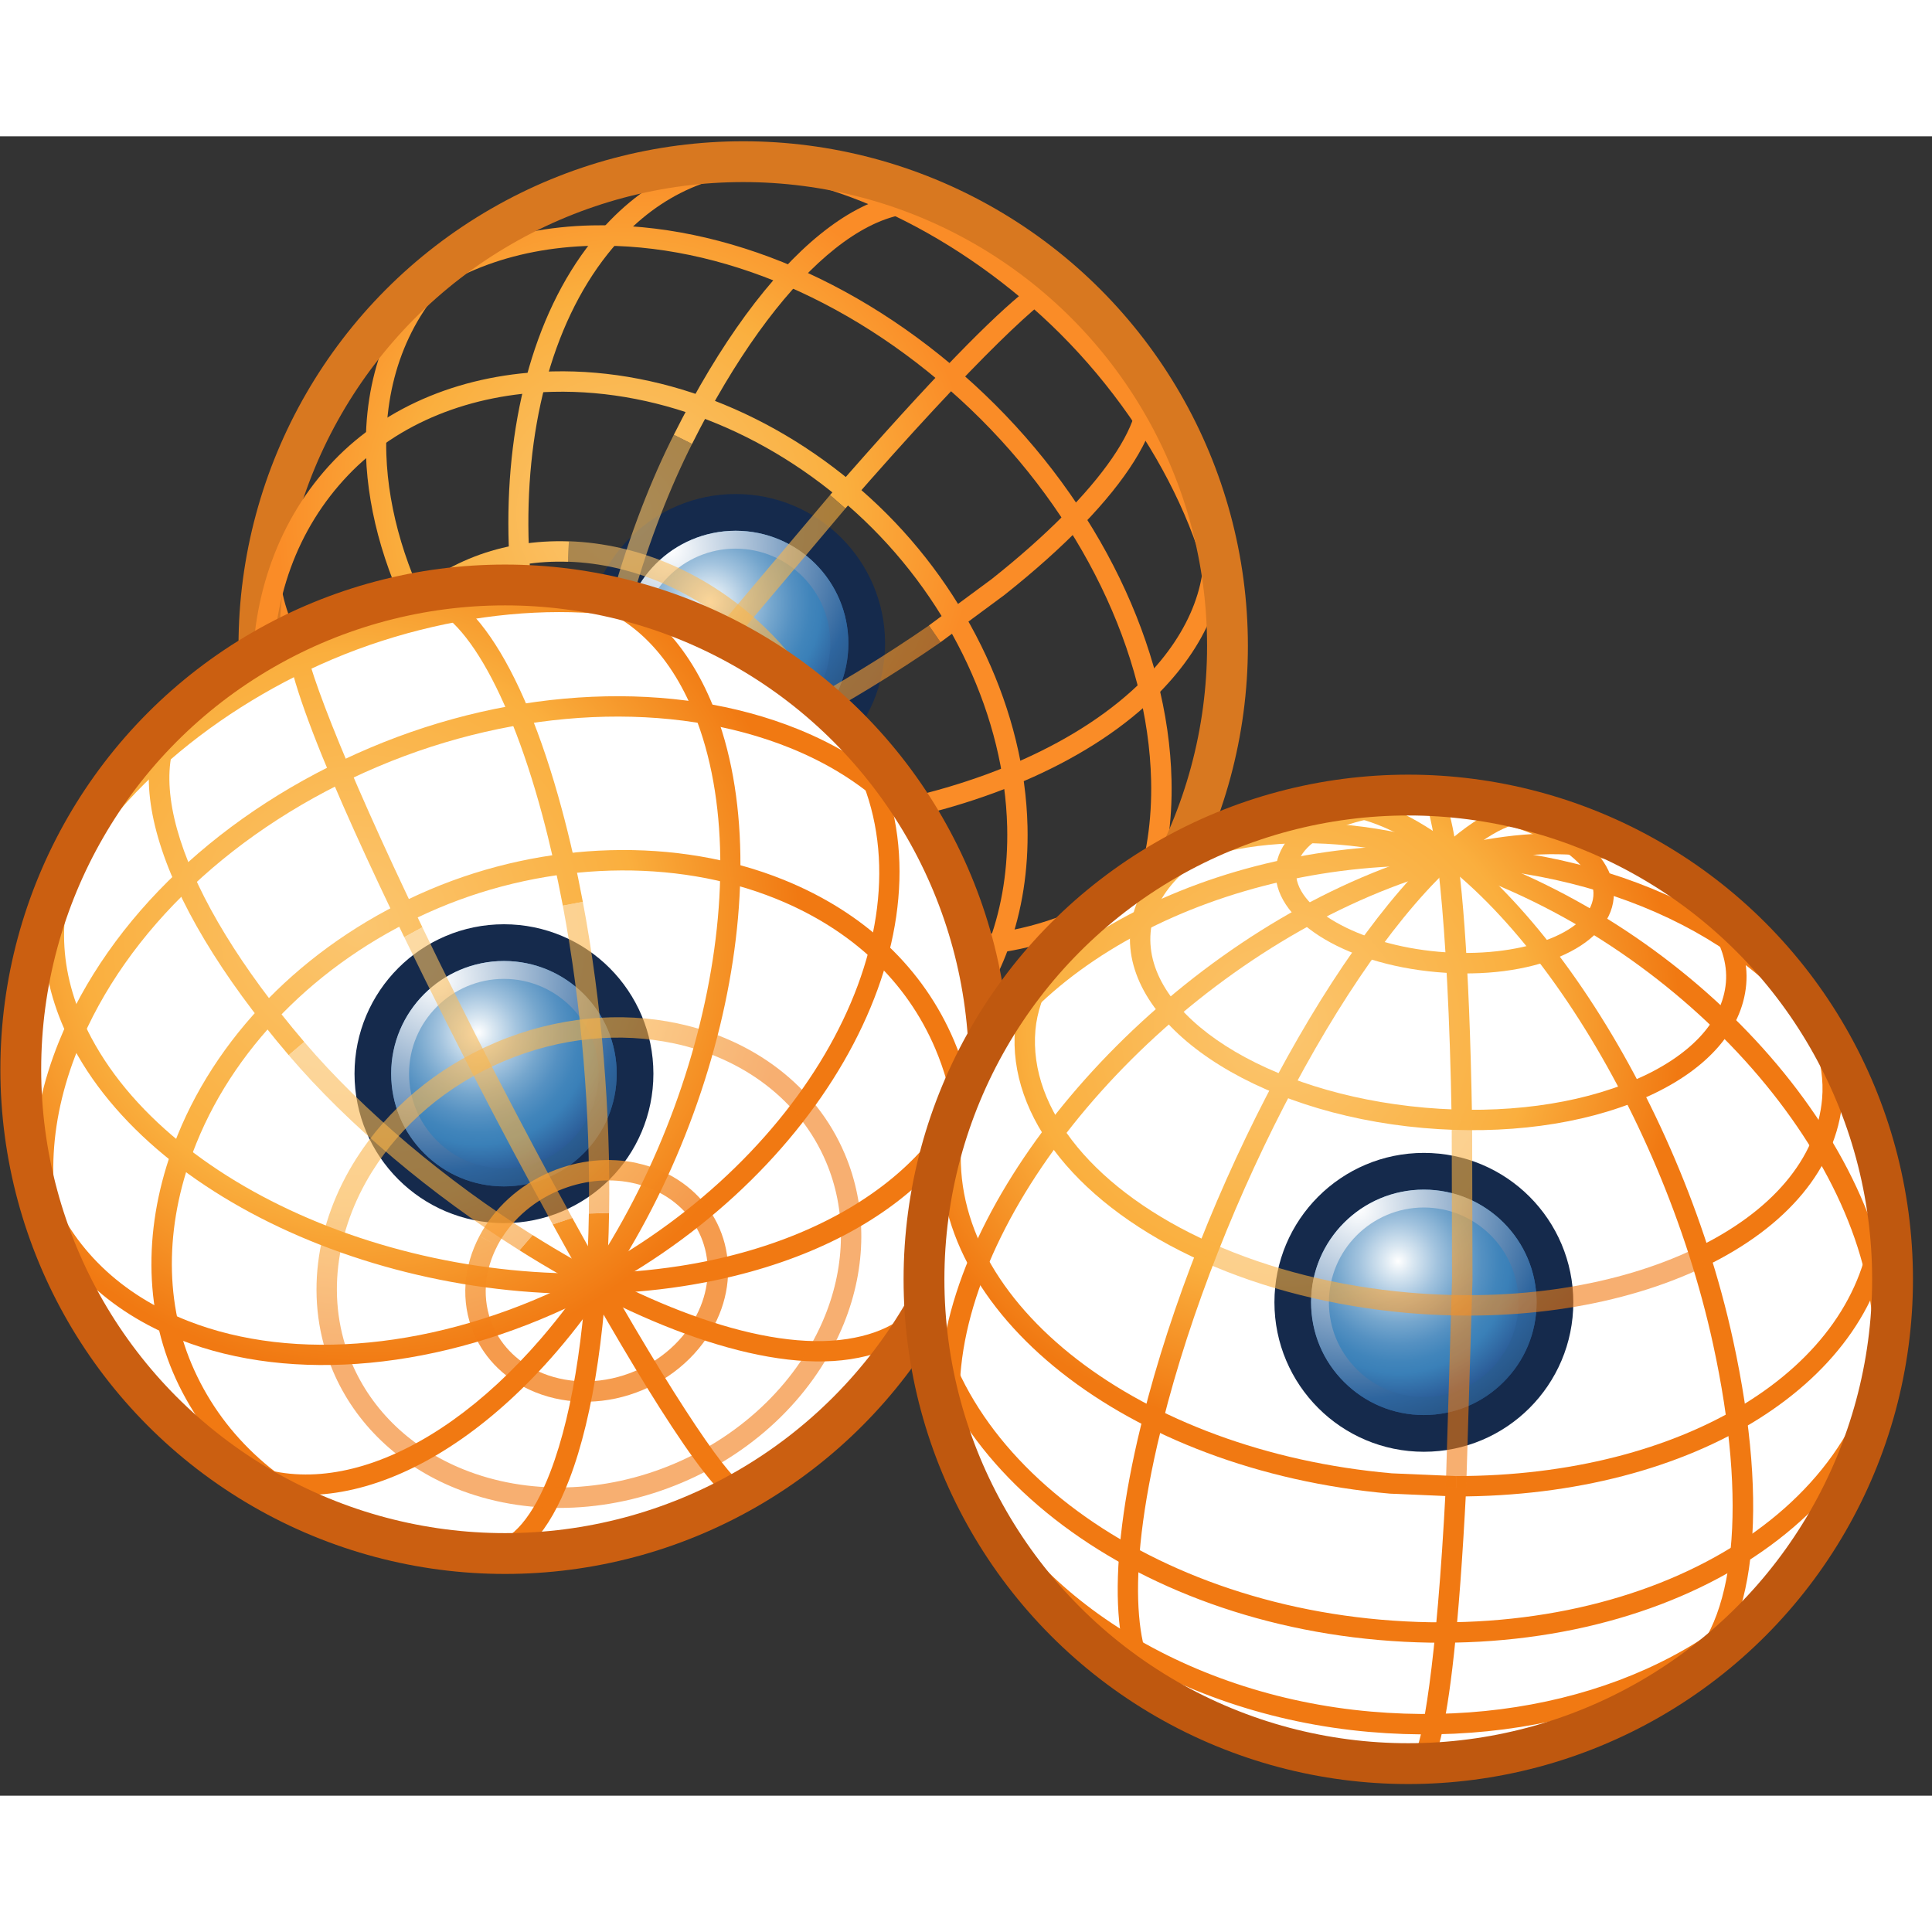 <?xml version="1.0" encoding="UTF-8" standalone="no"?>
<!-- Generator: Adobe Illustrator 11.0, SVG Export Plug-In . SVG Version: 6.0.0 Build 78)  -->

<svg
   xmlns:ns1="http://ns.adobe.com/SaveForWeb/1.0/"
   xmlns:ns0="http://ns.adobe.com/Variables/1.0/"
   xmlns:i="http://ns.adobe.com/AdobeIllustrator/10.0/"
   xmlns:a="http://ns.adobe.com/AdobeSVGViewerExtensions/3.0/"
   xmlns:dc="http://purl.org/dc/elements/1.1/"
   xmlns:cc="http://creativecommons.org/ns#"
   xmlns:rdf="http://www.w3.org/1999/02/22-rdf-syntax-ns#"
   xmlns:svg="http://www.w3.org/2000/svg"
   xmlns="http://www.w3.org/2000/svg"
   xmlns:sodipodi="http://sodipodi.sourceforge.net/DTD/sodipodi-0.dtd"
   xmlns:inkscape="http://www.inkscape.org/namespaces/inkscape"
   i:viewOrigin="0.6963 43.4019"
   i:rulerOrigin="0 0"
   i:pageBounds="0 48 48 0"
   width="16"
   height="16"
   viewBox="0 0 15.619 13.415"
   overflow="visible"
   enable-background="new 0 0 46.858 40.246"
   xml:space="preserve"
   id="svg2"
   sodipodi:version="0.32"
   inkscape:version="0.48.5 r10040"
   sodipodi:docname="instance.svg"
   version="1.0"
   style="overflow:visible"><rect x="0" y="0" width="15.619" height="13.415" fill="#333333" stroke="none"/><defs
   id="defs653" /><sodipodi:namedview
   inkscape:window-height="1557"
   inkscape:window-width="2880"
   inkscape:pageshadow="2"
   inkscape:pageopacity="0.0"
   borderopacity="1.0"
   bordercolor="#666666"
   pagecolor="#ffffff"
   id="base"
   inkscape:zoom="9.2680022"
   inkscape:cx="6.2732002"
   inkscape:cy="19.205865"
   inkscape:window-x="-8"
   inkscape:window-y="-8"
   inkscape:current-layer="svg2"
   height="48px"
   width="48px"
   showgrid="false"
   inkscape:window-maximized="1" />
		<g
   id="Layer_1"
   i:layer="yes"
   i:dimmedPercent="50"
   i:rgbTrio="#4F008000FFFF"
   transform="matrix(0.33,0,0,0.33,0.002,0.04)">
			<g
   id="g7">
				<g
   i:knockout="Off"
   id="g9">
					
						<radialGradient
   id="XMLID_56_"
   cx="15.345"
   cy="9.121"
   r="12.037"
   fx="15.345"
   fy="9.121"
   gradientUnits="userSpaceOnUse">
						<stop
   offset="0"
   style="stop-color:#FBC670"
   id="stop12" />
						<stop
   offset="0.449"
   style="stop-color:#FAAF3E"
   id="stop14" />
						<stop
   offset="0.714"
   style="stop-color:#FA8C27"
   id="stop16" />
						<a:midPointStop
   offset="0"
   style="stop-color:#FBC670" />
						<a:midPointStop
   offset="0.5"
   style="stop-color:#FBC670" />
						<a:midPointStop
   offset="0.449"
   style="stop-color:#FAAF3E" />
						<a:midPointStop
   offset="0.5"
   style="stop-color:#FAAF3E" />
						<a:midPointStop
   offset="0.714"
   style="stop-color:#FA8C27" />
					</radialGradient>
					<path
   i:knockout="Off"
   d="m 12.338,16.261 c 5.612,1.761 12.81,0.531 16.044,-2.74 1.267,-1.281 1.802,-2.728 1.548,-4.183 l -0.492,0.086 c 0.225,1.289 -0.264,2.584 -1.411,3.746 -3.116,3.152 -10.087,4.324 -15.54,2.614 C 8.412,14.505 6.206,11.893 7,9.284 L 6.521,9.138 c -0.879,2.893 1.458,5.755 5.817,7.123 z"
   id="path18"
   style="fill:url(#XMLID_56_)"
   inkscape:connector-curvature="0" />
				</g>
				<g
   i:knockout="Off"
   id="g20">
					
						<radialGradient
   id="XMLID_57_"
   cx="15.346"
   cy="9.122"
   r="12.037"
   fx="15.346"
   fy="9.122"
   gradientUnits="userSpaceOnUse">
						<stop
   offset="0"
   style="stop-color:#FBC670"
   id="stop23" />
						<stop
   offset="0.449"
   style="stop-color:#FAAF3E"
   id="stop25" />
						<stop
   offset="0.714"
   style="stop-color:#FA8C27"
   id="stop27" />
						<a:midPointStop
   offset="0"
   style="stop-color:#FBC670" />
						<a:midPointStop
   offset="0.5"
   style="stop-color:#FBC670" />
						<a:midPointStop
   offset="0.449"
   style="stop-color:#FAAF3E" />
						<a:midPointStop
   offset="0.5"
   style="stop-color:#FAAF3E" />
						<a:midPointStop
   offset="0.714"
   style="stop-color:#FA8C27" />
					</radialGradient>
					<path
   i:knockout="Off"
   d="M 10.777,2.891 C 9.523,4.117 8.896,5.777 8.96,7.692 c 0.1,2.944 1.863,6.155 4.717,8.591 4.867,4.153 11.487,4.932 14.757,1.734 0.517,-0.505 0.932,-1.093 1.234,-1.746 l -0.454,-0.21 c -0.276,0.597 -0.657,1.135 -1.13,1.598 -3.09,3.021 -9.407,2.233 -14.083,-1.757 C 11.252,13.556 9.555,10.481 9.459,7.674 9.4,5.904 9.976,4.374 11.126,3.249 l 1.02,-0.794 -0.262,-0.426 -1.107,0.862 z"
   id="path29"
   style="fill:url(#XMLID_57_)"
   inkscape:connector-curvature="0" />
				</g>
				<g
   i:knockout="Off"
   id="g31">
					
						<radialGradient
   id="XMLID_58_"
   cx="15.345"
   cy="9.122"
   r="12.037"
   fx="15.345"
   fy="9.122"
   gradientUnits="userSpaceOnUse">
						<stop
   offset="0"
   style="stop-color:#FBC670"
   id="stop34" />
						<stop
   offset="0.449"
   style="stop-color:#FAAF3E"
   id="stop36" />
						<stop
   offset="0.714"
   style="stop-color:#FA8C27"
   id="stop38" />
						<a:midPointStop
   offset="0"
   style="stop-color:#FBC670" />
						<a:midPointStop
   offset="0.5"
   style="stop-color:#FBC670" />
						<a:midPointStop
   offset="0.449"
   style="stop-color:#FAAF3E" />
						<a:midPointStop
   offset="0.5"
   style="stop-color:#FAAF3E" />
						<a:midPointStop
   offset="0.714"
   style="stop-color:#FA8C27" />
					</radialGradient>
					<path
   i:knockout="Off"
   d="m 14.499,2.441 c -2.937,3.684 -2.69,10.874 0.548,16.027 2.478,3.941 6.024,5.703 9.036,4.486 L 23.895,22.491 C 21.162,23.595 17.775,21.874 15.471,18.202 12.336,13.214 12.075,6.283 14.889,2.752 15.93,1.448 17.284,0.76 18.805,0.764 l 0.001,-0.5 C 17.127,0.261 15.638,1.013 14.499,2.441 z"
   id="path40"
   style="fill:url(#XMLID_58_)"
   inkscape:connector-curvature="0" />
				</g>
				<g
   i:knockout="Off"
   id="g42">
					
						<radialGradient
   id="XMLID_59_"
   cx="15.346"
   cy="9.121"
   r="12.037"
   fx="15.346"
   fy="9.121"
   gradientUnits="userSpaceOnUse">
						<stop
   offset="0"
   style="stop-color:#FBC670"
   id="stop45" />
						<stop
   offset="0.449"
   style="stop-color:#FAAF3E"
   id="stop47" />
						<stop
   offset="0.714"
   style="stop-color:#FA8C27"
   id="stop49" />
						<a:midPointStop
   offset="0"
   style="stop-color:#FBC670" />
						<a:midPointStop
   offset="0.5"
   style="stop-color:#FBC670" />
						<a:midPointStop
   offset="0.449"
   style="stop-color:#FAAF3E" />
						<a:midPointStop
   offset="0.5"
   style="stop-color:#FAAF3E" />
						<a:midPointStop
   offset="0.714"
   style="stop-color:#FA8C27" />
					</radialGradient>
					<path
   i:knockout="Off"
   d="m 17.525,0.269 0.02,0.5 c 2.503,-0.1 5.72,1.362 8.195,3.725 2.525,2.411 4.159,5.744 4.068,8.294 l 0.5,0.018 C 30.404,10.121 28.706,6.636 26.085,4.133 23.516,1.68 20.156,0.164 17.525,0.269 z"
   id="path51"
   style="fill:url(#XMLID_59_)"
   inkscape:connector-curvature="0" />
				</g>
				<g
   id="g53">
					<circle
   i:knockout="Off"
   cx="18.016"
   cy="12.303"
   r="2.761"
   id="circle55"
   sodipodi:cx="18.016001"
   sodipodi:cy="12.303"
   sodipodi:rx="2.7609999"
   sodipodi:ry="2.7609999"
   style="fill:none;stroke:#152a4c;stroke-width:1.8"
   d="m 20.777,12.303 c 0,1.525 -1.236,2.761 -2.761,2.761 -1.525,0 -2.761,-1.236 -2.761,-2.761 0,-1.525 1.236,-2.761 2.761,-2.761 1.525,0 2.761,1.236 2.761,2.761 z" /> 
					
						<radialGradient
   id="XMLID_60_"
   cx="98.371"
   cy="115.296"
   r="3.879"
   fx="98.371"
   fy="115.296"
   gradientTransform="matrix(0,-1,1,0,-97.915,109.665)"
   gradientUnits="userSpaceOnUse">
						<stop
   offset="0"
   style="stop-color:#FFFFFF"
   id="stop58" />
						<stop
   offset="0.09"
   style="stop-color:#DBE8F2"
   id="stop60" />
						<stop
   offset="0.248"
   style="stop-color:#A2C3DE"
   id="stop62" />
						<stop
   offset="0.395"
   style="stop-color:#75A6CD"
   id="stop64" />
						<stop
   offset="0.525"
   style="stop-color:#5591C2"
   id="stop66" />
						<stop
   offset="0.634"
   style="stop-color:#4185BB"
   id="stop68" />
						<stop
   offset="0.708"
   style="stop-color:#3A80B8"
   id="stop70" />
						<stop
   offset="1"
   style="stop-color:#244A87"
   id="stop72" />
						<a:midPointStop
   offset="0"
   style="stop-color:#FFFFFF" />
						<a:midPointStop
   offset="0.376"
   style="stop-color:#FFFFFF" />
						<a:midPointStop
   offset="0.708"
   style="stop-color:#3A80B8" />
						<a:midPointStop
   offset="0.5"
   style="stop-color:#3A80B8" />
						<a:midPointStop
   offset="1"
   style="stop-color:#244A87" />
					</radialGradient>
					<circle
   i:knockout="Off"
   cx="18.016"
   cy="12.303"
   r="2.761"
   id="circle74"
   sodipodi:cx="18.016001"
   sodipodi:cy="12.303"
   sodipodi:rx="2.7609999"
   sodipodi:ry="2.7609999"
   style="fill:url(#XMLID_60_)"
   d="m 20.777,12.303 c 0,1.525 -1.236,2.761 -2.761,2.761 -1.525,0 -2.761,-1.236 -2.761,-2.761 0,-1.525 1.236,-2.761 2.761,-2.761 1.525,0 2.761,1.236 2.761,2.761 z" /> 
					<g
   i:knockout="Off"
   id="g76">
						
							<radialGradient
   id="XMLID_61_"
   cx="-52.656"
   cy="114.326"
   r="6.838"
   fx="-52.656"
   fy="114.326"
   gradientTransform="matrix(0,1,1,0,-97.915,62.653)"
   gradientUnits="userSpaceOnUse">
							<stop
   offset="0"
   style="stop-color:#FFFFFF"
   id="stop79" />
							<stop
   offset="0.685"
   style="stop-color:#2E659E"
   id="stop81" />
							<stop
   offset="1"
   style="stop-color:#1D3E63"
   id="stop83" />
							<a:midPointStop
   offset="0"
   style="stop-color:#FFFFFF" />
							<a:midPointStop
   offset="0.5"
   style="stop-color:#FFFFFF" />
							<a:midPointStop
   offset="0.685"
   style="stop-color:#2E659E" />
							<a:midPointStop
   offset="0.5"
   style="stop-color:#2E659E" />
							<a:midPointStop
   offset="1"
   style="stop-color:#1D3E63" />
						</radialGradient>
						<path
   i:knockout="Off"
   d="m 15.251,12.302 c 0,0.736 0.286,1.432 0.81,1.951 0.523,0.523 1.214,0.811 1.955,0.811 0.734,0 1.431,-0.287 1.952,-0.811 0.523,-0.52 0.809,-1.211 0.809,-1.951 0,-1.521 -1.238,-2.76 -2.761,-2.76 -1.524,0 -2.765,1.239 -2.765,2.76 z m 5.084,0 c 0,0.621 -0.24,1.201 -0.678,1.641 -0.44,0.439 -1.023,0.68 -1.642,0.68 -0.623,0 -1.205,-0.24 -1.643,-0.68 -0.439,-0.439 -0.682,-1.02 -0.682,-1.641 0,-1.279 1.044,-2.322 2.324,-2.322 1.28,0 2.321,1.043 2.321,2.322 z"
   id="path85"
   style="fill:url(#XMLID_61_)"
   inkscape:connector-curvature="0" />
					</g>
				</g>
				<g
   i:knockout="Off"
   id="g87">
					
						<radialGradient
   id="XMLID_62_"
   cx="15.346"
   cy="9.121"
   r="12.037"
   fx="15.346"
   fy="9.121"
   gradientUnits="userSpaceOnUse">
						<stop
   offset="0"
   style="stop-color:#FBC670"
   id="stop90" />
						<stop
   offset="0.449"
   style="stop-color:#FAAF3E"
   id="stop92" />
						<stop
   offset="0.714"
   style="stop-color:#FA8C27"
   id="stop94" />
						<a:midPointStop
   offset="0"
   style="stop-color:#FBC670" />
						<a:midPointStop
   offset="0.5"
   style="stop-color:#FBC670" />
						<a:midPointStop
   offset="0.449"
   style="stop-color:#FAAF3E" />
						<a:midPointStop
   offset="0.5"
   style="stop-color:#FAAF3E" />
						<a:midPointStop
   offset="0.714"
   style="stop-color:#FA8C27" />
					</radialGradient>
					<path
   i:knockout="Off"
   d="m 20.328,8.667 0.377,0.328 C 24.008,5.194 25.663,3.729 25.97,3.672 L 26.176,3.247 C 25.977,3.084 25.511,2.703 20.328,8.667 z"
   id="path96"
   style="fill:url(#XMLID_62_)"
   inkscape:connector-curvature="0" />
				</g>
				<g
   i:knockout="Off"
   id="g98"
   style="opacity:0.8">
					
						<radialGradient
   id="XMLID_63_"
   cx="15.345"
   cy="9.121"
   r="12.037"
   fx="15.345"
   fy="9.121"
   gradientUnits="userSpaceOnUse">
						<stop
   offset="0"
   style="stop-color:#FBC670"
   id="stop101" />
						<stop
   offset="0.449"
   style="stop-color:#FAAF3E"
   id="stop103" />
						<stop
   offset="0.714"
   style="stop-color:#FA8C27"
   id="stop105" />
						<a:midPointStop
   offset="0"
   style="stop-color:#FBC670" />
						<a:midPointStop
   offset="0.5"
   style="stop-color:#FBC670" />
						<a:midPointStop
   offset="0.449"
   style="stop-color:#FAAF3E" />
						<a:midPointStop
   offset="0.5"
   style="stop-color:#FAAF3E" />
						<a:midPointStop
   offset="0.714"
   style="stop-color:#FA8C27" />
					</radialGradient>
					<path
   i:knockout="Off"
   d="m 17.617,11.88 c -2.434,2.968 -7.011,8.846 -6.912,9.846 l 0.498,-0.047 c -0.006,-0.49 2.354,-4.059 6.801,-9.481 L 20.705,8.996 20.328,8.668 17.617,11.88 z"
   id="path107"
   style="opacity:0.75;fill:url(#XMLID_63_)"
   inkscape:connector-curvature="0" />
				</g>
				<g
   i:knockout="Off"
   id="g109">
					
						<radialGradient
   id="XMLID_64_"
   cx="15.345"
   cy="9.121"
   r="12.038"
   fx="15.345"
   fy="9.121"
   gradientUnits="userSpaceOnUse">
						<stop
   offset="0"
   style="stop-color:#FBC670"
   id="stop112" />
						<stop
   offset="0.449"
   style="stop-color:#FAAF3E"
   id="stop114" />
						<stop
   offset="0.714"
   style="stop-color:#FA8C27"
   id="stop116" />
						<a:midPointStop
   offset="0"
   style="stop-color:#FBC670" />
						<a:midPointStop
   offset="0.5"
   style="stop-color:#FBC670" />
						<a:midPointStop
   offset="0.449"
   style="stop-color:#FAAF3E" />
						<a:midPointStop
   offset="0.5"
   style="stop-color:#FAAF3E" />
						<a:midPointStop
   offset="0.714"
   style="stop-color:#FA8C27" />
					</radialGradient>
					<path
   i:knockout="Off"
   d="m 16.501,7.191 0.447,0.224 C 19.037,3.243 21.541,1.094 23.329,1.94 L 23.543,1.488 C 21.456,0.5 18.757,2.686 16.501,7.191 z"
   id="path118"
   style="fill:url(#XMLID_64_)"
   inkscape:connector-curvature="0" />
				</g>
				<g
   i:knockout="Off"
   id="g120"
   style="opacity:0.8">
					
						<radialGradient
   id="XMLID_65_"
   cx="15.346"
   cy="9.122"
   r="12.036"
   fx="15.346"
   fy="9.122"
   gradientUnits="userSpaceOnUse">
						<stop
   offset="0"
   style="stop-color:#FBC670"
   id="stop123" />
						<stop
   offset="0.449"
   style="stop-color:#FAAF3E"
   id="stop125" />
						<stop
   offset="0.714"
   style="stop-color:#FA8C27"
   id="stop127" />
						<a:midPointStop
   offset="0"
   style="stop-color:#FBC670" />
						<a:midPointStop
   offset="0.5"
   style="stop-color:#FBC670" />
						<a:midPointStop
   offset="0.449"
   style="stop-color:#FAAF3E" />
						<a:midPointStop
   offset="0.5"
   style="stop-color:#FAAF3E" />
						<a:midPointStop
   offset="0.714"
   style="stop-color:#FA8C27" />
					</radialGradient>
					<path
   i:knockout="Off"
   d="m 16.417,7.36 c -2.316,4.709 -3.4,12.375 -1.384,15.586 0.607,0.968 1.38,1.479 2.297,1.523 L 17.353,23.97 C 16.609,23.935 15.971,23.501 15.456,22.68 13.525,19.604 14.607,12.172 16.865,7.581 L 16.948,7.415 16.501,7.191 16.417,7.36 z"
   id="path129"
   style="opacity:0.75;fill:url(#XMLID_65_)"
   inkscape:connector-curvature="0" />
				</g>
				<g
   i:knockout="Off"
   id="g131"
   style="opacity:0.8">
					<radialGradient
   id="XMLID_66_"
   cx="15.345"
   cy="9.121"
   r="12.037"
   fx="15.345"
   fy="9.121"
   gradientUnits="userSpaceOnUse">
						<stop
   offset="0"
   style="stop-color:#FBC670"
   id="stop134" />
						<stop
   offset="0.449"
   style="stop-color:#FAAF3E"
   id="stop136" />
						<stop
   offset="0.714"
   style="stop-color:#FA8C27"
   id="stop138" />
						<a:midPointStop
   offset="0"
   style="stop-color:#FBC670" />
						<a:midPointStop
   offset="0.5"
   style="stop-color:#FBC670" />
						<a:midPointStop
   offset="0.449"
   style="stop-color:#FAAF3E" />
						<a:midPointStop
   offset="0.5"
   style="stop-color:#FAAF3E" />
						<a:midPointStop
   offset="0.714"
   style="stop-color:#FA8C27" />
					</radialGradient>
					<path
   i:knockout="Off"
   d="M 9.58,17.292 C 8.42,17.341 7.643,17.105 7.393,16.629 l -0.442,0.232 c 0.244,0.465 0.901,1.004 2.65,0.931 3.36,-0.139 9.01,-2.459 13.434,-5.518 l -0.284,-0.411 c -4.355,3.011 -9.894,5.294 -13.171,5.429 z"
   id="path140"
   style="opacity:0.75;fill:url(#XMLID_66_)"
   inkscape:connector-curvature="0" />
				</g>
				<g
   i:knockout="Off"
   id="g142">
					
						<radialGradient
   id="XMLID_67_"
   cx="15.345"
   cy="9.121"
   r="12.037"
   fx="15.345"
   fy="9.121"
   gradientUnits="userSpaceOnUse">
						<stop
   offset="0"
   style="stop-color:#FBC670"
   id="stop145" />
						<stop
   offset="0.449"
   style="stop-color:#FAAF3E"
   id="stop147" />
						<stop
   offset="0.714"
   style="stop-color:#FA8C27"
   id="stop149" />
						<a:midPointStop
   offset="0"
   style="stop-color:#FBC670" />
						<a:midPointStop
   offset="0.5"
   style="stop-color:#FBC670" />
						<a:midPointStop
   offset="0.449"
   style="stop-color:#FAAF3E" />
						<a:midPointStop
   offset="0.5"
   style="stop-color:#FAAF3E" />
						<a:midPointStop
   offset="0.714"
   style="stop-color:#FA8C27" />
					</radialGradient>
					<path
   i:knockout="Off"
   d="m 27.729,5.72 c 0.591,0.915 -0.76,2.879 -3.44,5.005 l -1.539,1.137 0.284,0.411 1.565,-1.157 C 27.584,8.748 28.912,6.63 28.148,5.448 L 27.729,5.72 z"
   id="path151"
   style="fill:url(#XMLID_67_)"
   inkscape:connector-curvature="0" />
				</g>
				<g
   i:knockout="Off"
   id="g153">
					
						<radialGradient
   id="XMLID_68_"
   cx="15.347"
   cy="9.122"
   r="12.036"
   fx="15.347"
   fy="9.122"
   gradientUnits="userSpaceOnUse">
						<stop
   offset="0"
   style="stop-color:#FBC670"
   id="stop156" />
						<stop
   offset="0.449"
   style="stop-color:#FAAF3E"
   id="stop158" />
						<stop
   offset="0.714"
   style="stop-color:#FA8C27"
   id="stop160" />
						<a:midPointStop
   offset="0"
   style="stop-color:#FBC670" />
						<a:midPointStop
   offset="0.5"
   style="stop-color:#FBC670" />
						<a:midPointStop
   offset="0.449"
   style="stop-color:#FAAF3E" />
						<a:midPointStop
   offset="0.5"
   style="stop-color:#FAAF3E" />
						<a:midPointStop
   offset="0.714"
   style="stop-color:#FA8C27" />
					</radialGradient>
					<path
   i:knockout="Off"
   d="M 14.492,2.061 C 12.381,2.11 10.548,2.84 9.329,4.116 L 9.69,4.461 c 1.126,-1.18 2.835,-1.854 4.813,-1.9 3.149,-0.073 6.528,1.386 9.268,4.002 2.698,2.576 4.351,5.977 4.423,9.097 0.045,1.95 -0.545,3.624 -1.705,4.839 l 0.361,0.346 c 1.254,-1.314 1.893,-3.111 1.844,-5.197 C 28.62,12.398 26.907,8.866 24.116,6.201 21.281,3.494 17.772,1.985 14.492,2.061 z"
   id="path162"
   style="fill:url(#XMLID_68_)"
   inkscape:connector-curvature="0" />
				</g>
				<circle
   i:knockout="Off"
   cx="18.201"
   cy="12.364"
   r="11.864"
   id="circle164"
   sodipodi:cx="18.201"
   sodipodi:cy="12.364"
   sodipodi:rx="11.864"
   sodipodi:ry="11.864"
   style="fill:none;stroke:#d87820"
   d="m 30.065,12.364 c 0,6.552 -5.312,11.864 -11.864,11.864 C 11.649,24.228 6.337,18.916 6.337,12.364 6.337,5.812 11.649,0.5 18.201,0.5 c 6.552,0 11.864,5.312 11.864,11.864 z" /> 
				<g
   i:knockout="Off"
   id="g166">
					
						<radialGradient
   id="XMLID_69_"
   cx="15.345"
   cy="9.121"
   r="12.037"
   fx="15.345"
   fy="9.121"
   gradientUnits="userSpaceOnUse">
						<stop
   offset="0"
   style="stop-color:#FBC670"
   id="stop169" />
						<stop
   offset="0.449"
   style="stop-color:#FAAF3E"
   id="stop171" />
						<stop
   offset="0.714"
   style="stop-color:#FA8C27"
   id="stop173" />
						<a:midPointStop
   offset="0"
   style="stop-color:#FBC670" />
						<a:midPointStop
   offset="0.5"
   style="stop-color:#FBC670" />
						<a:midPointStop
   offset="0.449"
   style="stop-color:#FAAF3E" />
						<a:midPointStop
   offset="0.5"
   style="stop-color:#FAAF3E" />
						<a:midPointStop
   offset="0.714"
   style="stop-color:#FA8C27" />
					</radialGradient>
					<path
   i:knockout="Off"
   d="m 13.534,5.638 c -2.16,0.05 -4.066,0.829 -5.368,2.192 -1.33,1.392 -2.035,3.32 -1.986,5.428 0.064,2.811 1.413,5.675 3.698,7.857 2.302,2.197 5.205,3.421 7.967,3.356 2.122,-0.049 3.974,-0.84 5.354,-2.286 l 0,0 c 1.336,-1.399 2.016,-3.265 1.967,-5.397 -0.064,-2.8 -1.43,-5.738 -3.652,-7.86 -2.257,-2.156 -5.166,-3.355 -7.98,-3.29 z m -3.31,15.116 C 8.033,18.662 6.742,15.926 6.68,13.247 6.634,11.243 7.272,9.49 8.527,8.176 c 1.21,-1.268 2.992,-1.991 5.018,-2.038 2.683,-0.063 5.462,1.086 7.625,3.152 2.128,2.032 3.435,4.84 3.498,7.51 0.045,1.997 -0.586,3.74 -1.829,5.04 l 0,0 c -1.288,1.349 -3.018,2.087 -5.005,2.132 -2.63,0.062 -5.404,-1.111 -7.61,-3.218 z"
   id="path175"
   style="fill:url(#XMLID_69_)"
   inkscape:connector-curvature="0" />
				</g>
				<g
   i:knockout="Off"
   id="g177">
					
						<radialGradient
   id="XMLID_70_"
   cx="15.346"
   cy="9.121"
   r="12.037"
   fx="15.346"
   fy="9.121"
   gradientUnits="userSpaceOnUse">
						<stop
   offset="0"
   style="stop-color:#FBC670"
   id="stop180" />
						<stop
   offset="0.449"
   style="stop-color:#FAAF3E"
   id="stop182" />
						<stop
   offset="0.714"
   style="stop-color:#FA8C27"
   id="stop184" />
						<a:midPointStop
   offset="0"
   style="stop-color:#FBC670" />
						<a:midPointStop
   offset="0.5"
   style="stop-color:#FBC670" />
						<a:midPointStop
   offset="0.449"
   style="stop-color:#FAAF3E" />
						<a:midPointStop
   offset="0.5"
   style="stop-color:#FAAF3E" />
						<a:midPointStop
   offset="0.714"
   style="stop-color:#FA8C27" />
					</radialGradient>
					<path
   i:knockout="Off"
   d="m 13.886,13.396 c -0.75,0.018 -1.433,0.31 -1.923,0.823 -0.49,0.513 -0.75,1.208 -0.733,1.958 0.02,0.878 0.42,1.753 1.098,2.399 1.306,1.247 3.267,1.32 4.371,0.164 l 0,0 c 1.104,-1.157 0.94,-3.112 -0.365,-4.358 -0.678,-0.647 -1.57,-1.006 -2.448,-0.986 z m -1.213,4.82 c -0.583,-0.556 -0.926,-1.303 -0.943,-2.05 -0.014,-0.616 0.197,-1.185 0.595,-1.601 0.398,-0.417 0.957,-0.655 1.573,-0.669 0.747,-0.017 1.508,0.292 2.09,0.848 0.622,0.594 0.944,1.372 0.944,2.109 0,0.574 -0.195,1.124 -0.595,1.542 -0.915,0.958 -2.558,0.877 -3.664,-0.179 z"
   id="path186"
   style="fill:url(#XMLID_70_)"
   inkscape:connector-curvature="0" />
				</g>
				<g
   i:knockout="Off"
   id="g188">
					
						<radialGradient
   id="XMLID_71_"
   cx="15.345"
   cy="9.121"
   r="12.038"
   fx="15.345"
   fy="9.121"
   gradientUnits="userSpaceOnUse">
						<stop
   offset="0"
   style="stop-color:#FBC670"
   id="stop191" />
						<stop
   offset="0.449"
   style="stop-color:#FAAF3E"
   id="stop193" />
						<stop
   offset="0.714"
   style="stop-color:#FA8C27"
   id="stop195" />
						<a:midPointStop
   offset="0"
   style="stop-color:#FBC670" />
						<a:midPointStop
   offset="0.5"
   style="stop-color:#FBC670" />
						<a:midPointStop
   offset="0.449"
   style="stop-color:#FAAF3E" />
						<a:midPointStop
   offset="0.5"
   style="stop-color:#FAAF3E" />
						<a:midPointStop
   offset="0.714"
   style="stop-color:#FA8C27" />
					</radialGradient>
					<path
   i:knockout="Off"
   d="m 9.742,11.423 c -2.229,2.335 -1.833,6.345 0.883,8.938 2.716,2.594 6.74,2.804 8.969,0.469 1.213,-1.27 1.697,-3.087 1.328,-4.983 l -0.491,0.096 c 0.338,1.735 -0.099,3.393 -1.198,4.543 -2.04,2.135 -5.746,1.917 -8.262,-0.486 -2.517,-2.403 -2.906,-6.095 -0.867,-8.23 0.954,-0.999 2.306,-1.52 3.808,-1.468 l 0.018,-0.5 C 12.282,9.744 10.795,10.32 9.742,11.423 z"
   id="path197"
   style="fill:url(#XMLID_71_)"
   inkscape:connector-curvature="0" />
				</g>
				<g
   i:knockout="Off"
   id="g199"
   style="opacity:0.6">
					
						<radialGradient
   id="XMLID_72_"
   cx="15.346"
   cy="9.121"
   r="12.037"
   fx="15.346"
   fy="9.121"
   gradientUnits="userSpaceOnUse">
						<stop
   offset="0"
   style="stop-color:#FBC670"
   id="stop202" />
						<stop
   offset="0.449"
   style="stop-color:#FAAF3E"
   id="stop204" />
						<stop
   offset="0.714"
   style="stop-color:#FA8C27"
   id="stop206" />
						<a:midPointStop
   offset="0"
   style="stop-color:#FBC670" />
						<a:midPointStop
   offset="0.5"
   style="stop-color:#FBC670" />
						<a:midPointStop
   offset="0.449"
   style="stop-color:#FAAF3E" />
						<a:midPointStop
   offset="0.5"
   style="stop-color:#FAAF3E" />
						<a:midPointStop
   offset="0.714"
   style="stop-color:#FA8C27" />
					</radialGradient>
					<path
   i:knockout="Off"
   d="m 13.911,10.3 c 1.611,0.055 3.193,0.749 4.455,1.953 1.067,1.019 1.8,2.328 2.065,3.688 l 0.491,-0.096 c -0.285,-1.461 -1.07,-2.865 -2.21,-3.954 -1.35,-1.29 -3.049,-2.032 -4.783,-2.092 L 13.911,10.3 z"
   id="path208"
   style="fill:url(#XMLID_72_)"
   inkscape:connector-curvature="0" />
				</g>
			</g>
			<g
   id="g210">
				<circle
   i:knockout="Off"
   cx="12.367"
   cy="22.734"
   r="11.864"
   id="circle212"
   sodipodi:cx="12.367"
   sodipodi:cy="22.733999"
   sodipodi:rx="11.864"
   sodipodi:ry="11.864"
   style="fill:#ffffff"
   d="m 24.231,22.734 c 0,6.552 -5.312,11.864 -11.864,11.864 -6.552,0 -11.864,-5.312 -11.864,-11.864 0,-6.552 5.312,-11.864 11.864,-11.864 6.552,0 11.864,5.312 11.864,11.864 z" /> 
				<g
   id="g214">
					<circle
   i:knockout="Off"
   cx="12.34"
   cy="22.843"
   r="2.761"
   id="circle216"
   sodipodi:cx="12.34"
   sodipodi:cy="22.843"
   sodipodi:rx="2.7609999"
   sodipodi:ry="2.7609999"
   style="fill:none;stroke:#152a4c;stroke-width:1.8"
   d="m 15.101,22.843 c 0,1.525 -1.236,2.761 -2.761,2.761 -1.525,0 -2.761,-1.236 -2.761,-2.761 0,-1.525 1.236,-2.761 2.761,-2.761 1.525,0 2.761,1.236 2.761,2.761 z" /> 
					
						<radialGradient
   id="XMLID_73_"
   cx="87.831"
   cy="109.621"
   r="3.879"
   fx="87.831"
   fy="109.621"
   gradientTransform="matrix(0,-1,1,0,-97.915,109.665)"
   gradientUnits="userSpaceOnUse">
						<stop
   offset="0"
   style="stop-color:#FFFFFF"
   id="stop219" />
						<stop
   offset="0.09"
   style="stop-color:#DBE8F2"
   id="stop221" />
						<stop
   offset="0.248"
   style="stop-color:#A2C3DE"
   id="stop223" />
						<stop
   offset="0.395"
   style="stop-color:#75A6CD"
   id="stop225" />
						<stop
   offset="0.525"
   style="stop-color:#5591C2"
   id="stop227" />
						<stop
   offset="0.634"
   style="stop-color:#4185BB"
   id="stop229" />
						<stop
   offset="0.708"
   style="stop-color:#3A80B8"
   id="stop231" />
						<stop
   offset="1"
   style="stop-color:#244A87"
   id="stop233" />
						<a:midPointStop
   offset="0"
   style="stop-color:#FFFFFF" />
						<a:midPointStop
   offset="0.376"
   style="stop-color:#FFFFFF" />
						<a:midPointStop
   offset="0.708"
   style="stop-color:#3A80B8" />
						<a:midPointStop
   offset="0.5"
   style="stop-color:#3A80B8" />
						<a:midPointStop
   offset="1"
   style="stop-color:#244A87" />
					</radialGradient>
					<circle
   i:knockout="Off"
   cx="12.34"
   cy="22.843"
   r="2.761"
   id="circle235"
   sodipodi:cx="12.34"
   sodipodi:cy="22.843"
   sodipodi:rx="2.7609999"
   sodipodi:ry="2.7609999"
   style="fill:url(#XMLID_73_)"
   d="m 15.101,22.843 c 0,1.525 -1.236,2.761 -2.761,2.761 -1.525,0 -2.761,-1.236 -2.761,-2.761 0,-1.525 1.236,-2.761 2.761,-2.761 1.525,0 2.761,1.236 2.761,2.761 z" /> 
					<g
   i:knockout="Off"
   id="g237">
						
							<radialGradient
   id="XMLID_74_"
   cx="-42.116"
   cy="108.65"
   r="6.838"
   fx="-42.116"
   fy="108.65"
   gradientTransform="matrix(0,1,1,0,-97.915,62.653)"
   gradientUnits="userSpaceOnUse">
							<stop
   offset="0"
   style="stop-color:#FFFFFF"
   id="stop240" />
							<stop
   offset="0.685"
   style="stop-color:#2E659E"
   id="stop242" />
							<stop
   offset="1"
   style="stop-color:#1D3E63"
   id="stop244" />
							<a:midPointStop
   offset="0"
   style="stop-color:#FFFFFF" />
							<a:midPointStop
   offset="0.5"
   style="stop-color:#FFFFFF" />
							<a:midPointStop
   offset="0.685"
   style="stop-color:#2E659E" />
							<a:midPointStop
   offset="0.5"
   style="stop-color:#2E659E" />
							<a:midPointStop
   offset="1"
   style="stop-color:#1D3E63" />
						</radialGradient>
						<path
   i:knockout="Off"
   d="m 9.576,22.842 c 0,0.736 0.286,1.432 0.81,1.951 0.523,0.523 1.214,0.811 1.955,0.811 0.734,0 1.431,-0.287 1.952,-0.811 0.523,-0.52 0.809,-1.211 0.809,-1.951 0,-1.521 -1.238,-2.76 -2.761,-2.76 -1.525,10e-4 -2.765,1.239 -2.765,2.76 z m 5.084,0 c 0,0.621 -0.24,1.201 -0.678,1.641 -0.44,0.439 -1.023,0.68 -1.642,0.68 -0.623,0 -1.205,-0.24 -1.643,-0.68 -0.439,-0.439 -0.682,-1.02 -0.682,-1.641 0,-1.279 1.044,-2.322 2.324,-2.322 1.28,0 2.321,1.043 2.321,2.322 z"
   id="path246"
   style="fill:url(#XMLID_74_)"
   inkscape:connector-curvature="0" />
					</g>
				</g>
				<g
   id="g248">
					
						<radialGradient
   id="XMLID_75_"
   cx="8.788"
   cy="19.294"
   r="15.113"
   fx="8.788"
   fy="19.294"
   gradientUnits="userSpaceOnUse">
						<stop
   offset="0"
   style="stop-color:#FBC670"
   id="stop251" />
						<stop
   offset="0.449"
   style="stop-color:#FAAF3E"
   id="stop253" />
						<stop
   offset="0.714"
   style="stop-color:#F17912"
   id="stop255" />
						<a:midPointStop
   offset="0"
   style="stop-color:#FBC670" />
						<a:midPointStop
   offset="0.5"
   style="stop-color:#FBC670" />
						<a:midPointStop
   offset="0.449"
   style="stop-color:#FAAF3E" />
						<a:midPointStop
   offset="0.5"
   style="stop-color:#FAAF3E" />
						<a:midPointStop
   offset="0.714"
   style="stop-color:#F17912" />
					</radialGradient>
					<path
   i:knockout="Off"
   d="m 14.123,11.251 c 1.273,0.305 2.269,1.267 2.879,2.781 1.659,4.111 -0.028,10.977 -3.759,15.304 -2.79,3.234 -6.062,4.225 -8.142,2.461 l -0.323,0.382 c 2.306,1.954 5.859,0.942 8.844,-2.517 3.841,-4.455 5.565,-11.55 3.844,-15.817 -0.674,-1.67 -1.789,-2.735 -3.227,-3.08 l -0.116,0.486 z"
   id="path257"
   style="fill:url(#XMLID_75_)"
   inkscape:connector-curvature="0" />
				</g>
				<g
   id="g259">
					<radialGradient
   id="XMLID_76_"
   cx="8.789"
   cy="19.294"
   r="15.112"
   fx="8.789"
   fy="19.294"
   gradientUnits="userSpaceOnUse">
						<stop
   offset="0"
   style="stop-color:#FBC670"
   id="stop262" />
						<stop
   offset="0.449"
   style="stop-color:#FAAF3E"
   id="stop264" />
						<stop
   offset="0.714"
   style="stop-color:#F17912"
   id="stop266" />
						<a:midPointStop
   offset="0"
   style="stop-color:#FBC670" />
						<a:midPointStop
   offset="0.5"
   style="stop-color:#FBC670" />
						<a:midPointStop
   offset="0.449"
   style="stop-color:#FAAF3E" />
						<a:midPointStop
   offset="0.5"
   style="stop-color:#FAAF3E" />
						<a:midPointStop
   offset="0.714"
   style="stop-color:#F17912" />
					</radialGradient>
					<path
   i:knockout="Off"
   d="m 20.127,14.087 c 0.438,0.489 0.781,1.052 1.019,1.671 1.549,4.034 -1.678,9.521 -7.194,12.232 -3.243,1.595 -6.74,1.935 -9.354,0.909 C 2.949,28.253 1.772,27.118 1.195,25.616 l -0.324,-1.252 -0.495,0.072 0.353,1.358 c 0.628,1.637 1.903,2.871 3.687,3.57 2.743,1.075 6.39,0.729 9.757,-0.926 5.742,-2.822 9.08,-8.592 7.44,-12.861 -0.26,-0.676 -0.634,-1.29 -1.113,-1.825 l -0.373,0.335 z"
   id="path268"
   style="fill:url(#XMLID_76_)"
   inkscape:connector-curvature="0" />
				</g>
				<g
   id="g270">
					
						<radialGradient
   id="XMLID_77_"
   cx="8.787"
   cy="19.295"
   r="15.113"
   fx="8.787"
   fy="19.295"
   gradientUnits="userSpaceOnUse">
						<stop
   offset="0"
   style="stop-color:#FBC670"
   id="stop273" />
						<stop
   offset="0.449"
   style="stop-color:#FAAF3E"
   id="stop275" />
						<stop
   offset="0.714"
   style="stop-color:#F17912"
   id="stop277" />
						<a:midPointStop
   offset="0"
   style="stop-color:#FBC670" />
						<a:midPointStop
   offset="0.5"
   style="stop-color:#FBC670" />
						<a:midPointStop
   offset="0.449"
   style="stop-color:#FAAF3E" />
						<a:midPointStop
   offset="0.5"
   style="stop-color:#FAAF3E" />
						<a:midPointStop
   offset="0.714"
   style="stop-color:#F17912" />
					</radialGradient>
					<path
   i:knockout="Off"
   d="m 1.79,22.2 c 2.218,4.156 8.917,6.78 14.932,5.849 4.601,-0.712 7.623,-3.271 7.701,-6.518 l -0.5,-0.012 c -0.07,2.947 -2.994,5.372 -7.277,6.035 C 10.824,28.456 4.358,25.948 2.232,21.964 1.446,20.491 1.351,18.977 1.958,17.582 L 1.5,17.383 c -0.671,1.54 -0.57,3.205 0.29,4.817 z"
   id="path279"
   style="fill:url(#XMLID_77_)"
   inkscape:connector-curvature="0" />
				</g>
				<g
   id="g281">
					<radialGradient
   id="XMLID_78_"
   cx="8.788"
   cy="19.294"
   r="15.113"
   fx="8.788"
   fy="19.294"
   gradientUnits="userSpaceOnUse">
						<stop
   offset="0"
   style="stop-color:#FBC670"
   id="stop284" />
						<stop
   offset="0.449"
   style="stop-color:#FAAF3E"
   id="stop286" />
						<stop
   offset="0.714"
   style="stop-color:#F17912"
   id="stop288" />
						<a:midPointStop
   offset="0"
   style="stop-color:#FBC670" />
						<a:midPointStop
   offset="0.5"
   style="stop-color:#FBC670" />
						<a:midPointStop
   offset="0.449"
   style="stop-color:#FAAF3E" />
						<a:midPointStop
   offset="0.5"
   style="stop-color:#FAAF3E" />
						<a:midPointStop
   offset="0.714"
   style="stop-color:#F17912" />
					</radialGradient>
					<path
   i:knockout="Off"
   d="m 7.935,12.233 c -3.269,1.386 -5.993,3.87 -6.94,6.328 l 0.467,0.18 c 0.9,-2.337 3.518,-4.711 6.668,-6.047 3.213,-1.362 6.921,-1.542 9.227,-0.447 l 0.215,-0.452 c -2.427,-1.152 -6.301,-0.976 -9.637,0.438 z"
   id="path290"
   style="fill:url(#XMLID_78_)"
   inkscape:connector-curvature="0" />
				</g>
				<g
   id="g292">
					
						<radialGradient
   id="XMLID_79_"
   cx="8.787"
   cy="19.294"
   r="15.113"
   fx="8.787"
   fy="19.294"
   gradientUnits="userSpaceOnUse">
						<stop
   offset="0"
   style="stop-color:#FBC670"
   id="stop295" />
						<stop
   offset="0.449"
   style="stop-color:#FAAF3E"
   id="stop297" />
						<stop
   offset="0.714"
   style="stop-color:#F17912"
   id="stop299" />
						<a:midPointStop
   offset="0"
   style="stop-color:#FBC670" />
						<a:midPointStop
   offset="0.5"
   style="stop-color:#FBC670" />
						<a:midPointStop
   offset="0.449"
   style="stop-color:#FAAF3E" />
						<a:midPointStop
   offset="0.5"
   style="stop-color:#FAAF3E" />
						<a:midPointStop
   offset="0.714"
   style="stop-color:#F17912" />
					</radialGradient>
					<path
   i:knockout="Off"
   d="m 9.055,14.861 c -3.61,1.53 -6.386,4.153 -7.617,7.195 -0.792,1.957 -0.849,3.93 -0.16,5.555 l 0.46,-0.195 C 1.102,25.914 1.159,24.078 1.901,22.244 3.083,19.324 5.761,16.8 9.25,15.321 c 3.434,-1.456 7.211,-1.626 10.105,-0.456 1.808,0.731 3.111,1.937 3.767,3.484 l 0.46,-0.195 c -0.709,-1.673 -2.106,-2.97 -4.04,-3.752 -3.014,-1.219 -6.935,-1.048 -10.487,0.459 z"
   id="path301"
   style="fill:url(#XMLID_79_)"
   inkscape:connector-curvature="0" />
				</g>
				<g
   id="g303">
					
						<radialGradient
   id="XMLID_80_"
   cx="8.787"
   cy="19.294"
   r="15.113"
   fx="8.787"
   fy="19.294"
   gradientUnits="userSpaceOnUse">
						<stop
   offset="0"
   style="stop-color:#FBC670"
   id="stop306" />
						<stop
   offset="0.449"
   style="stop-color:#FAAF3E"
   id="stop308" />
						<stop
   offset="0.714"
   style="stop-color:#F17912"
   id="stop310" />
						<a:midPointStop
   offset="0"
   style="stop-color:#FBC670" />
						<a:midPointStop
   offset="0.5"
   style="stop-color:#FBC670" />
						<a:midPointStop
   offset="0.449"
   style="stop-color:#FAAF3E" />
						<a:midPointStop
   offset="0.5"
   style="stop-color:#FAAF3E" />
						<a:midPointStop
   offset="0.714"
   style="stop-color:#F17912" />
					</radialGradient>
					<path
   i:knockout="Off"
   d="m 10.527,18.331 c -2.874,1.218 -5.128,3.413 -6.184,6.022 -0.811,2.002 -0.852,4.063 -0.115,5.799 0.751,1.771 2.241,3.182 4.197,3.973 2.606,1.055 5.77,0.953 8.68,-0.281 5.355,-2.27 8.106,-7.456 6.263,-11.807 l 0,0 c -0.755,-1.78 -2.199,-3.145 -4.176,-3.944 -2.598,-1.051 -5.837,-0.962 -8.665,0.238 z M 8.612,33.662 C 6.754,32.91 5.397,31.629 4.688,29.957 4.004,28.344 4.046,26.42 4.807,24.541 c 1.006,-2.487 3.163,-4.583 5.916,-5.75 2.709,-1.148 5.805,-1.236 8.281,-0.234 1.852,0.749 3.202,2.02 3.904,3.676 l 0,0 c 1.734,4.092 -0.901,8.988 -5.998,11.151 -2.789,1.182 -5.814,1.283 -8.298,0.278 z"
   id="path312"
   style="fill:url(#XMLID_80_)"
   inkscape:connector-curvature="0" />
				</g>
				<g
   id="g314">
					
						<radialGradient
   id="XMLID_81_"
   cx="8.788"
   cy="19.294"
   r="15.113"
   fx="8.788"
   fy="19.294"
   gradientUnits="userSpaceOnUse">
						<stop
   offset="0"
   style="stop-color:#FBC670"
   id="stop317" />
						<stop
   offset="0.449"
   style="stop-color:#FAAF3E"
   id="stop319" />
						<stop
   offset="0.714"
   style="stop-color:#F17912"
   id="stop321" />
						<a:midPointStop
   offset="0"
   style="stop-color:#FBC670" />
						<a:midPointStop
   offset="0.5"
   style="stop-color:#FBC670" />
						<a:midPointStop
   offset="0.449"
   style="stop-color:#FAAF3E" />
						<a:midPointStop
   offset="0.5"
   style="stop-color:#FAAF3E" />
						<a:midPointStop
   offset="0.714"
   style="stop-color:#F17912" />
					</radialGradient>
					<path
   i:knockout="Off"
   d="M 10.341,19.255 C 8.342,15.108 7.381,12.534 7.467,12.155 L 7.158,11.799 c -0.653,0.338 1.084,4.288 2.739,7.699 l 0.444,-0.243 z"
   id="path323"
   style="fill:url(#XMLID_81_)"
   inkscape:connector-curvature="0" />
					
						<radialGradient
   id="XMLID_82_"
   cx="8.788"
   cy="19.295"
   r="15.112"
   fx="8.788"
   fy="19.295"
   gradientUnits="userSpaceOnUse">
						<stop
   offset="0"
   style="stop-color:#FBC670"
   id="stop326" />
						<stop
   offset="0.449"
   style="stop-color:#FAAF3E"
   id="stop328" />
						<stop
   offset="0.714"
   style="stop-color:#F17912"
   id="stop330" />
						<a:midPointStop
   offset="0"
   style="stop-color:#FBC670" />
						<a:midPointStop
   offset="0.5"
   style="stop-color:#FBC670" />
						<a:midPointStop
   offset="0.449"
   style="stop-color:#FAAF3E" />
						<a:midPointStop
   offset="0.5"
   style="stop-color:#FAAF3E" />
						<a:midPointStop
   offset="0.714"
   style="stop-color:#F17912" />
					</radialGradient>
					<path
   i:knockout="Off"
   d="m 13.536,26.535 c 1.743,3.169 3.771,6.573 4.456,6.791 l 0.154,-0.475 C 17.787,32.702 16.242,30.42 14.014,26.376 l -0.478,0.159 z"
   id="path332"
   style="fill:url(#XMLID_82_)"
   inkscape:connector-curvature="0" />
					
						<radialGradient
   id="XMLID_83_"
   cx="8.788"
   cy="19.295"
   r="15.112"
   fx="8.788"
   fy="19.295"
   gradientUnits="userSpaceOnUse">
						<stop
   offset="0"
   style="stop-color:#FBC670"
   id="stop335" />
						<stop
   offset="0.449"
   style="stop-color:#FAAF3E"
   id="stop337" />
						<stop
   offset="0.714"
   style="stop-color:#F17912"
   id="stop339" />
						<a:midPointStop
   offset="0"
   style="stop-color:#FBC670" />
						<a:midPointStop
   offset="0.5"
   style="stop-color:#FBC670" />
						<a:midPointStop
   offset="0.449"
   style="stop-color:#FAAF3E" />
						<a:midPointStop
   offset="0.5"
   style="stop-color:#FAAF3E" />
						<a:midPointStop
   offset="0.714"
   style="stop-color:#F17912" />
					</radialGradient>
					<path
   i:knockout="Off"
   d="m 9.897,19.498 c 0.665,1.371 1.317,2.654 1.795,3.58 0.501,0.972 1.15,2.195 1.844,3.457 l 0.479,-0.158 c -0.583,-1.058 -1.211,-2.236 -1.878,-3.527 -0.67,-1.3 -1.269,-2.501 -1.796,-3.594 l -0.444,0.242 z"
   id="path341"
   style="opacity:0.6;fill:url(#XMLID_83_)"
   inkscape:connector-curvature="0" />
				</g>
				<g
   id="g343">
					
						<radialGradient
   id="XMLID_84_"
   cx="8.788"
   cy="19.294"
   r="15.112"
   fx="8.788"
   fy="19.294"
   gradientUnits="userSpaceOnUse">
						<stop
   offset="0"
   style="stop-color:#FBC670"
   id="stop346" />
						<stop
   offset="0.449"
   style="stop-color:#FAAF3E"
   id="stop348" />
						<stop
   offset="0.714"
   style="stop-color:#F17912"
   id="stop350" />
						<a:midPointStop
   offset="0"
   style="stop-color:#FBC670" />
						<a:midPointStop
   offset="0.5"
   style="stop-color:#FBC670" />
						<a:midPointStop
   offset="0.449"
   style="stop-color:#FAAF3E" />
						<a:midPointStop
   offset="0.5"
   style="stop-color:#FAAF3E" />
						<a:midPointStop
   offset="0.714"
   style="stop-color:#F17912" />
					</radialGradient>
					<path
   i:knockout="Off"
   d="M 7.447,22.064 C 4.347,18.429 3.32,15.222 4.83,13.895 L 4.5,13.519 c -1.762,1.549 -0.778,4.947 2.566,8.869 l 0.381,-0.324 z"
   id="path352"
   style="fill:url(#XMLID_84_)"
   inkscape:connector-curvature="0" />
					
						<radialGradient
   id="XMLID_85_"
   cx="8.788"
   cy="19.294"
   r="15.113"
   fx="8.788"
   fy="19.294"
   gradientUnits="userSpaceOnUse">
						<stop
   offset="0"
   style="stop-color:#FBC670"
   id="stop355" />
						<stop
   offset="0.449"
   style="stop-color:#FAAF3E"
   id="stop357" />
						<stop
   offset="0.714"
   style="stop-color:#F17912"
   id="stop359" />
						<a:midPointStop
   offset="0"
   style="stop-color:#FBC670" />
						<a:midPointStop
   offset="0.5"
   style="stop-color:#FBC670" />
						<a:midPointStop
   offset="0.449"
   style="stop-color:#FAAF3E" />
						<a:midPointStop
   offset="0.5"
   style="stop-color:#FAAF3E" />
						<a:midPointStop
   offset="0.714"
   style="stop-color:#F17912" />
					</radialGradient>
					<path
   i:knockout="Off"
   d="m 7.066,22.388 c 1.457,1.708 3.499,3.424 5.653,4.781 l 0.322,-0.372 C 10.917,25.46 8.891,23.757 7.447,22.064 l -0.381,0.324 z"
   id="path361"
   style="opacity:0.6;fill:url(#XMLID_85_)"
   inkscape:connector-curvature="0" />
					<radialGradient
   id="XMLID_86_"
   cx="8.788"
   cy="19.293"
   r="15.113"
   fx="8.788"
   fy="19.293"
   gradientUnits="userSpaceOnUse">
						<stop
   offset="0"
   style="stop-color:#FBC670"
   id="stop364" />
						<stop
   offset="0.449"
   style="stop-color:#FAAF3E"
   id="stop366" />
						<stop
   offset="0.714"
   style="stop-color:#F17912"
   id="stop368" />
						<a:midPointStop
   offset="0"
   style="stop-color:#FBC670" />
						<a:midPointStop
   offset="0.5"
   style="stop-color:#FBC670" />
						<a:midPointStop
   offset="0.449"
   style="stop-color:#FAAF3E" />
						<a:midPointStop
   offset="0.5"
   style="stop-color:#FAAF3E" />
						<a:midPointStop
   offset="0.714"
   style="stop-color:#F17912" />
					</radialGradient>
					<path
   i:knockout="Off"
   d="m 12.719,27.169 c 2.882,1.818 5.963,2.998 8.108,2.668 1.129,-0.175 1.906,-0.682 2.31,-1.506 l -0.449,-0.22 c -0.328,0.669 -0.979,1.083 -1.937,1.231 -2.028,0.313 -4.951,-0.809 -7.709,-2.546 l -0.323,0.373 z"
   id="path370"
   style="fill:url(#XMLID_86_)"
   inkscape:connector-curvature="0" />
				</g>
				<g
   id="g372">
					
						<radialGradient
   id="XMLID_87_"
   cx="8.788"
   cy="19.294"
   r="15.113"
   fx="8.788"
   fy="19.294"
   gradientUnits="userSpaceOnUse">
						<stop
   offset="0"
   style="stop-color:#FBC670"
   id="stop375" />
						<stop
   offset="0.449"
   style="stop-color:#FAAF3E"
   id="stop377" />
						<stop
   offset="0.714"
   style="stop-color:#F17912"
   id="stop379" />
						<a:midPointStop
   offset="0"
   style="stop-color:#FBC670" />
						<a:midPointStop
   offset="0.5"
   style="stop-color:#FBC670" />
						<a:midPointStop
   offset="0.449"
   style="stop-color:#FAAF3E" />
						<a:midPointStop
   offset="0.5"
   style="stop-color:#FAAF3E" />
						<a:midPointStop
   offset="0.714"
   style="stop-color:#F17912" />
					</radialGradient>
					<path
   i:knockout="Off"
   d="m 14.272,18.632 c -0.146,-0.78 -0.318,-1.541 -0.514,-2.267 -0.99,-3.68 -2.41,-5.738 -3.796,-5.506 l 0.083,0.493 c 1.073,-0.18 2.342,1.839 3.231,5.143 0.193,0.716 0.361,1.464 0.506,2.231 l 0.49,-0.094 z"
   id="path381"
   style="fill:url(#XMLID_87_)"
   inkscape:connector-curvature="0" />
					
						<radialGradient
   id="XMLID_88_"
   cx="8.788"
   cy="19.294"
   r="15.113"
   fx="8.788"
   fy="19.294"
   gradientUnits="userSpaceOnUse">
						<stop
   offset="0"
   style="stop-color:#FBC670"
   id="stop384" />
						<stop
   offset="0.449"
   style="stop-color:#FAAF3E"
   id="stop386" />
						<stop
   offset="0.714"
   style="stop-color:#F17912"
   id="stop388" />
						<a:midPointStop
   offset="0"
   style="stop-color:#FBC670" />
						<a:midPointStop
   offset="0.5"
   style="stop-color:#FBC670" />
						<a:midPointStop
   offset="0.449"
   style="stop-color:#FAAF3E" />
						<a:midPointStop
   offset="0.5"
   style="stop-color:#FAAF3E" />
						<a:midPointStop
   offset="0.714"
   style="stop-color:#F17912" />
					</radialGradient>
					<path
   i:knockout="Off"
   d="m 14.42,26.269 c -0.04,2.519 -0.353,4.789 -0.945,6.333 -0.416,1.085 -0.94,1.704 -1.476,1.744 l 0.038,0.499 c 0.76,-0.058 1.401,-0.752 1.904,-2.064 0.611,-1.593 0.934,-3.936 0.974,-6.527 l -0.495,0.015 z"
   id="path390"
   style="fill:url(#XMLID_88_)"
   inkscape:connector-curvature="0" />
					
						<radialGradient
   id="XMLID_89_"
   cx="8.788"
   cy="19.294"
   r="15.113"
   fx="8.788"
   fy="19.294"
   gradientUnits="userSpaceOnUse">
						<stop
   offset="0"
   style="stop-color:#FBC670"
   id="stop393" />
						<stop
   offset="0.449"
   style="stop-color:#FAAF3E"
   id="stop395" />
						<stop
   offset="0.714"
   style="stop-color:#F17912"
   id="stop397" />
						<a:midPointStop
   offset="0"
   style="stop-color:#FBC670" />
						<a:midPointStop
   offset="0.5"
   style="stop-color:#FBC670" />
						<a:midPointStop
   offset="0.449"
   style="stop-color:#FAAF3E" />
						<a:midPointStop
   offset="0.5"
   style="stop-color:#FAAF3E" />
						<a:midPointStop
   offset="0.714"
   style="stop-color:#F17912" />
					</radialGradient>
					<path
   i:knockout="Off"
   d="m 13.782,18.726 c 0.463,2.458 0.677,5.115 0.638,7.543 l 0.496,-0.016 c 0.038,-2.459 -0.178,-5.142 -0.644,-7.622 l -0.49,0.095 z"
   id="path399"
   style="opacity:0.6;fill:url(#XMLID_89_)"
   inkscape:connector-curvature="0" />
				</g>
				<g
   id="g401"
   style="opacity:0.6">
					
						<radialGradient
   id="XMLID_90_"
   cx="8.788"
   cy="19.295"
   r="15.112"
   fx="8.788"
   fy="19.295"
   gradientUnits="userSpaceOnUse">
						<stop
   offset="0"
   style="stop-color:#FBC670"
   id="stop404" />
						<stop
   offset="0.449"
   style="stop-color:#FAAF3E"
   id="stop406" />
						<stop
   offset="0.714"
   style="stop-color:#F17912"
   id="stop408" />
						<a:midPointStop
   offset="0"
   style="stop-color:#FBC670" />
						<a:midPointStop
   offset="0.5"
   style="stop-color:#FBC670" />
						<a:midPointStop
   offset="0.449"
   style="stop-color:#FAAF3E" />
						<a:midPointStop
   offset="0.5"
   style="stop-color:#FAAF3E" />
						<a:midPointStop
   offset="0.714"
   style="stop-color:#F17912" />
					</radialGradient>
					<path
   i:knockout="Off"
   d="m 16.502,22.1 c 1.676,0.357 3.081,1.376 3.729,2.905 l 0,0 c 0.495,1.167 0.485,2.506 -0.027,3.771 -0.638,1.578 -1.984,2.897 -3.693,3.622 -1.708,0.725 -3.593,0.774 -5.17,0.136 -1.266,-0.512 -2.235,-1.436 -2.73,-2.603 -0.647,-1.528 -0.403,-3.247 0.505,-4.7 L 8.73,24.91 c -1.021,1.6 -1.301,3.514 -0.579,5.218 0.546,1.289 1.613,2.31 3.002,2.871 1.699,0.688 3.723,0.637 5.553,-0.14 1.83,-0.775 3.274,-2.195 3.961,-3.895 0.562,-1.389 0.57,-2.864 0.023,-4.154 l 0,0 C 19.976,23.124 18.432,22.001 16.599,21.612 L 16.502,22.1 z m 0.099,-0.488 C 15.202,21.314 13.634,21.444 12.137,22.079 10.661,22.705 9.49,23.72 8.73,24.91 l 0.386,0.322 c 0.706,-1.13 1.814,-2.099 3.216,-2.693 1.401,-0.594 2.868,-0.717 4.17,-0.438 l 0.099,-0.489 z"
   id="path410"
   style="fill:url(#XMLID_90_)"
   inkscape:connector-curvature="0" />
				</g>
				<g
   id="g412">
					<radialGradient
   id="XMLID_91_"
   cx="8.356"
   cy="18.441"
   r="16.166"
   fx="8.356"
   fy="18.441"
   gradientUnits="userSpaceOnUse">
						<stop
   offset="0"
   style="stop-color:#FBC670"
   id="stop415" />
						<stop
   offset="0.449"
   style="stop-color:#FAAF3E"
   id="stop417" />
						<stop
   offset="0.714"
   style="stop-color:#F17912"
   id="stop419" />
						<a:midPointStop
   offset="0"
   style="stop-color:#FBC670" />
						<a:midPointStop
   offset="0.5"
   style="stop-color:#FBC670" />
						<a:midPointStop
   offset="0.449"
   style="stop-color:#FAAF3E" />
						<a:midPointStop
   offset="0.5"
   style="stop-color:#FAAF3E" />
						<a:midPointStop
   offset="0.714"
   style="stop-color:#F17912" />
					</radialGradient>
					<path
   i:knockout="Off"
   d="m 15.45,25.511 c 0.165,0.033 0.326,0.081 0.48,0.144 0.571,0.231 1.01,0.65 1.235,1.181 l 0,0 c 0.225,0.531 0.222,1.139 -0.009,1.709 -0.28,0.692 -0.866,1.27 -1.607,1.584 -0.741,0.314 -1.563,0.334 -2.255,0.055 -0.572,-0.231 -1.01,-0.65 -1.235,-1.182 -0.268,-0.633 -0.201,-1.334 0.121,-1.946 L 11.74,26.82 c -0.392,0.742 -0.471,1.601 -0.142,2.377 0.277,0.653 0.813,1.168 1.508,1.449 0.814,0.33 1.776,0.309 2.638,-0.057 0.863,-0.366 1.546,-1.043 1.875,-1.857 0.142,-0.35 0.212,-0.712 0.212,-1.068 0,-0.352 -0.069,-0.699 -0.207,-1.023 -0.277,-0.652 -0.813,-1.168 -1.507,-1.449 -0.165,-0.066 -0.336,-0.119 -0.511,-0.156 l -0.156,0.475 z m -3.271,1.544 c 0.299,-0.567 0.818,-1.06 1.496,-1.347 0.576,-0.244 1.2,-0.311 1.775,-0.197 l 0.157,-0.477 c -0.689,-0.15 -1.439,-0.078 -2.127,0.214 -0.786,0.333 -1.389,0.905 -1.74,1.571 l 0.439,0.236 z m 5.446,-0.415 0,0 0,0 0,0 z"
   id="path421"
   style="opacity:0.75;fill:url(#XMLID_91_)"
   inkscape:connector-curvature="0" />
				</g>
			</g>
			<circle
   i:knockout="Off"
   cx="12.367"
   cy="22.734"
   r="11.864"
   id="circle423"
   sodipodi:cx="12.367"
   sodipodi:cy="22.733999"
   sodipodi:rx="11.864"
   sodipodi:ry="11.864"
   style="fill:none;stroke:#cb5f11"
   d="m 24.231,22.734 c 0,6.552 -5.312,11.864 -11.864,11.864 -6.552,0 -11.864,-5.312 -11.864,-11.864 0,-6.552 5.312,-11.864 11.864,-11.864 6.552,0 11.864,5.312 11.864,11.864 z" /> 
			<g
   id="g425">
				<circle
   i:knockout="Off"
   cx="34.494"
   cy="27.881"
   r="11.864"
   id="circle427"
   sodipodi:cx="34.493999"
   sodipodi:cy="27.881001"
   sodipodi:rx="11.864"
   sodipodi:ry="11.864"
   style="fill:#ffffff"
   d="m 46.358,27.881 c 0,6.552 -5.312,11.864 -11.864,11.864 -6.552,0 -11.864,-5.312 -11.864,-11.864 0,-6.552 5.312,-11.864 11.864,-11.864 6.552,0 11.864,5.312 11.864,11.864 z" /> 
				<g
   i:knockout="Off"
   id="g429">
					
						<radialGradient
   id="XMLID_92_"
   cx="48.472"
   cy="-9.966"
   r="13.752"
   fx="48.472"
   fy="-9.966"
   gradientTransform="matrix(0.996,0.087,-0.087,0.996,-17.804,27.412)"
   gradientUnits="userSpaceOnUse">
						<stop
   offset="0"
   style="stop-color:#FBC670"
   id="stop432" />
						<stop
   offset="0.449"
   style="stop-color:#FAAF3E"
   id="stop434" />
						<stop
   offset="0.714"
   style="stop-color:#F17912"
   id="stop436" />
						<a:midPointStop
   offset="0"
   style="stop-color:#FBC670" />
						<a:midPointStop
   offset="0.5"
   style="stop-color:#FBC670" />
						<a:midPointStop
   offset="0.449"
   style="stop-color:#FAAF3E" />
						<a:midPointStop
   offset="0.5"
   style="stop-color:#FAAF3E" />
						<a:midPointStop
   offset="0.714"
   style="stop-color:#F17912" />
					</radialGradient>
					<path
   i:knockout="Off"
   d="m 33.868,17.826 c -5.489,2.126 -10.345,7.57 -10.825,12.135 -0.088,0.839 -0.027,1.613 0.183,2.301 l 0.479,-0.146 c -0.19,-0.623 -0.245,-1.331 -0.164,-2.103 0.462,-4.398 5.176,-9.656 10.509,-11.721 2.6,-1.007 5.014,-1.098 6.625,-0.248 l 0.233,-0.442 c -1.764,-0.93 -4.264,-0.851 -7.04,0.224 z"
   id="path438"
   style="fill:url(#XMLID_92_)"
   inkscape:connector-curvature="0" />
				</g>
				<g
   i:knockout="Off"
   id="g440">
					
						<radialGradient
   id="XMLID_93_"
   cx="48.471"
   cy="-9.966"
   r="13.754"
   fx="48.471"
   fy="-9.966"
   gradientTransform="matrix(0.996,0.087,-0.087,0.996,-17.804,27.412)"
   gradientUnits="userSpaceOnUse">
						<stop
   offset="0"
   style="stop-color:#FBC670"
   id="stop443" />
						<stop
   offset="0.449"
   style="stop-color:#FAAF3E"
   id="stop445" />
						<stop
   offset="0.714"
   style="stop-color:#F17912"
   id="stop447" />
						<a:midPointStop
   offset="0"
   style="stop-color:#FBC670" />
						<a:midPointStop
   offset="0.5"
   style="stop-color:#FBC670" />
						<a:midPointStop
   offset="0.449"
   style="stop-color:#FAAF3E" />
						<a:midPointStop
   offset="0.5"
   style="stop-color:#FAAF3E" />
						<a:midPointStop
   offset="0.714"
   style="stop-color:#F17912" />
					</radialGradient>
					<path
   i:knockout="Off"
   d="m 35.353,17.255 c -5.689,-0.178 -10.844,2.562 -12.256,6.513 l 0.471,0.169 c 1.32,-3.692 6.38,-6.35 11.771,-6.182 4.355,0.136 8.1,2.066 9.538,4.918 l 0.447,-0.227 c -1.521,-3.01 -5.434,-5.049 -9.971,-5.191 z"
   id="path449"
   style="fill:url(#XMLID_93_)"
   inkscape:connector-curvature="0" />
				</g>
				<g
   i:knockout="Off"
   id="g451">
					
						<radialGradient
   id="XMLID_94_"
   cx="48.473"
   cy="-9.966"
   r="13.752"
   fx="48.473"
   fy="-9.966"
   gradientTransform="matrix(0.996,0.087,-0.087,0.996,-17.804,27.412)"
   gradientUnits="userSpaceOnUse">
						<stop
   offset="0"
   style="stop-color:#FBC670"
   id="stop454" />
						<stop
   offset="0.449"
   style="stop-color:#FAAF3E"
   id="stop456" />
						<stop
   offset="0.714"
   style="stop-color:#F17912"
   id="stop458" />
						<a:midPointStop
   offset="0"
   style="stop-color:#FBC670" />
						<a:midPointStop
   offset="0.5"
   style="stop-color:#FBC670" />
						<a:midPointStop
   offset="0.449"
   style="stop-color:#FAAF3E" />
						<a:midPointStop
   offset="0.5"
   style="stop-color:#FAAF3E" />
						<a:midPointStop
   offset="0.714"
   style="stop-color:#F17912" />
					</radialGradient>
					<path
   i:knockout="Off"
   d="m 27.089,18.295 0.328,0.377 c 1.881,-1.63 5.086,-1.934 8.361,-0.792 5.568,1.941 10.104,7.118 10.111,11.541 l -0.153,1.383 0.487,0.116 0.166,-1.5 c -0.008,-4.696 -4.596,-9.973 -10.446,-12.012 -3.444,-1.2 -6.837,-0.861 -8.854,0.887 z"
   id="path460"
   style="fill:url(#XMLID_94_)"
   inkscape:connector-curvature="0" />
				</g>
				<g
   i:knockout="Off"
   id="g462">
					
						<radialGradient
   id="XMLID_95_"
   cx="48.473"
   cy="-9.966"
   r="13.752"
   fx="48.473"
   fy="-9.966"
   gradientTransform="matrix(0.996,0.087,-0.087,0.996,-17.804,27.412)"
   gradientUnits="userSpaceOnUse">
						<stop
   offset="0"
   style="stop-color:#FBC670"
   id="stop465" />
						<stop
   offset="0.449"
   style="stop-color:#FAAF3E"
   id="stop467" />
						<stop
   offset="0.714"
   style="stop-color:#F17912"
   id="stop469" />
						<a:midPointStop
   offset="0"
   style="stop-color:#FBC670" />
						<a:midPointStop
   offset="0.5"
   style="stop-color:#FBC670" />
						<a:midPointStop
   offset="0.449"
   style="stop-color:#FAAF3E" />
						<a:midPointStop
   offset="0.5"
   style="stop-color:#FAAF3E" />
						<a:midPointStop
   offset="0.714"
   style="stop-color:#F17912" />
					</radialGradient>
					<path
   i:knockout="Off"
   d="m 31.89,16.053 0.113,0.487 c 0.46,-0.108 0.994,-0.058 1.587,0.147 3.33,1.159 7.085,6.892 8.37,12.779 0.854,3.918 0.557,6.887 -0.797,7.942 l 0.309,0.395 c 1.53,-1.194 1.887,-4.271 0.977,-8.442 C 41.132,23.322 37.231,17.424 33.754,16.215 33.069,15.977 32.442,15.923 31.89,16.053 z"
   id="path471"
   style="fill:url(#XMLID_95_)"
   inkscape:connector-curvature="0" />
				</g>
				<g
   i:knockout="Off"
   id="g473">
					
						<radialGradient
   id="XMLID_96_"
   cx="48.473"
   cy="-9.967"
   r="13.752"
   fx="48.473"
   fy="-9.967"
   gradientTransform="matrix(0.996,0.087,-0.087,0.996,-17.804,27.412)"
   gradientUnits="userSpaceOnUse">
						<stop
   offset="0"
   style="stop-color:#FBC670"
   id="stop476" />
						<stop
   offset="0.449"
   style="stop-color:#FAAF3E"
   id="stop478" />
						<stop
   offset="0.714"
   style="stop-color:#F17912"
   id="stop480" />
						<a:midPointStop
   offset="0"
   style="stop-color:#FBC670" />
						<a:midPointStop
   offset="0.5"
   style="stop-color:#FBC670" />
						<a:midPointStop
   offset="0.449"
   style="stop-color:#FAAF3E" />
						<a:midPointStop
   offset="0.5"
   style="stop-color:#FAAF3E" />
						<a:midPointStop
   offset="0.714"
   style="stop-color:#F17912" />
					</radialGradient>
					<path
   i:knockout="Off"
   d="m 35.401,17.22 c -2.893,2.52 -6.274,9.066 -7.54,14.594 -0.776,3.389 -0.616,5.752 0.442,6.482 l 0.283,-0.411 c -0.67,-0.462 -1.084,-2.271 -0.238,-5.96 1.246,-5.439 4.557,-11.867 7.381,-14.329 0.814,-0.709 1.445,-1 1.93,-0.889 l 0.113,-0.487 c -0.661,-0.151 -1.414,0.166 -2.371,1 z"
   id="path482"
   style="fill:url(#XMLID_96_)"
   inkscape:connector-curvature="0" />
				</g>
				<g
   i:knockout="Off"
   id="g484">
					
						<radialGradient
   id="XMLID_97_"
   cx="48.472"
   cy="-9.966"
   r="13.754"
   fx="48.472"
   fy="-9.966"
   gradientTransform="matrix(0.996,0.087,-0.087,0.996,-17.804,27.412)"
   gradientUnits="userSpaceOnUse">
						<stop
   offset="0"
   style="stop-color:#FBC670"
   id="stop487" />
						<stop
   offset="0.449"
   style="stop-color:#FAAF3E"
   id="stop489" />
						<stop
   offset="0.714"
   style="stop-color:#F17912"
   id="stop491" />
						<a:midPointStop
   offset="0"
   style="stop-color:#FBC670" />
						<a:midPointStop
   offset="0.5"
   style="stop-color:#FBC670" />
						<a:midPointStop
   offset="0.449"
   style="stop-color:#FAAF3E" />
						<a:midPointStop
   offset="0.5"
   style="stop-color:#FAAF3E" />
						<a:midPointStop
   offset="0.714"
   style="stop-color:#F17912" />
					</radialGradient>
					<path
   i:knockout="Off"
   d="m 31.249,17.816 c -0.105,1.221 1.628,2.336 3.947,2.539 2.321,0.204 4.223,-0.594 4.33,-1.815 0.105,-1.221 -1.628,-2.336 -3.948,-2.54 -2.321,-0.203 -4.222,0.595 -4.329,1.816 z m 0.498,0.043 c 0.08,-0.911 1.814,-1.534 3.787,-1.361 1.973,0.173 3.573,1.088 3.494,1.998 -0.08,0.91 -1.814,1.533 -3.787,1.36 -1.973,-0.172 -3.572,-1.086 -3.494,-1.997 z"
   id="path493"
   style="fill:url(#XMLID_97_)"
   inkscape:connector-curvature="0" />
				</g>
				<g
   i:knockout="Off"
   id="g495">
					
						<radialGradient
   id="XMLID_98_"
   cx="48.473"
   cy="-9.968"
   r="13.752"
   fx="48.473"
   fy="-9.968"
   gradientTransform="matrix(0.996,0.087,-0.087,0.996,-17.804,27.412)"
   gradientUnits="userSpaceOnUse">
						<stop
   offset="0"
   style="stop-color:#FBC670"
   id="stop498" />
						<stop
   offset="0.449"
   style="stop-color:#FAAF3E"
   id="stop500" />
						<stop
   offset="0.714"
   style="stop-color:#F17912"
   id="stop502" />
						<a:midPointStop
   offset="0"
   style="stop-color:#FBC670" />
						<a:midPointStop
   offset="0.5"
   style="stop-color:#FBC670" />
						<a:midPointStop
   offset="0.449"
   style="stop-color:#FAAF3E" />
						<a:midPointStop
   offset="0.5"
   style="stop-color:#FAAF3E" />
						<a:midPointStop
   offset="0.714"
   style="stop-color:#F17912" />
					</radialGradient>
					<path
   i:knockout="Off"
   d="m 30.262,16.562 c -1.563,0.652 -2.479,1.638 -2.578,2.774 -0.202,2.304 3.019,4.474 7.179,4.837 1.988,0.175 3.899,-0.081 5.379,-0.719 1.531,-0.659 2.431,-1.654 2.531,-2.799 0.195,-2.242 -3.094,-4.437 -7.184,-4.794 -1.945,-0.17 -3.837,0.079 -5.327,0.701 z m -2.08,2.817 c 0.082,-0.942 0.89,-1.779 2.272,-2.356 1.396,-0.582 3.252,-0.824 5.092,-0.663 3.753,0.328 6.897,2.314 6.729,4.252 -0.084,0.954 -0.876,1.8 -2.23,2.384 -1.405,0.605 -3.23,0.847 -5.139,0.68 -3.885,-0.34 -6.901,-2.267 -6.724,-4.297 z"
   id="path504"
   style="fill:url(#XMLID_98_)"
   inkscape:connector-curvature="0" />
				</g>
				<g
   i:knockout="Off"
   id="g506">
					
						<radialGradient
   id="XMLID_99_"
   cx="48.472"
   cy="-9.967"
   r="13.753"
   fx="48.472"
   fy="-9.967"
   gradientTransform="matrix(0.996,0.087,-0.087,0.996,-17.804,27.412)"
   gradientUnits="userSpaceOnUse">
						<stop
   offset="0"
   style="stop-color:#FBC670"
   id="stop509" />
						<stop
   offset="0.449"
   style="stop-color:#FAAF3E"
   id="stop511" />
						<stop
   offset="0.714"
   style="stop-color:#F17912"
   id="stop513" />
						<a:midPointStop
   offset="0"
   style="stop-color:#FBC670" />
						<a:midPointStop
   offset="0.5"
   style="stop-color:#FBC670" />
						<a:midPointStop
   offset="0.449"
   style="stop-color:#FAAF3E" />
						<a:midPointStop
   offset="0.5"
   style="stop-color:#FAAF3E" />
						<a:midPointStop
   offset="0.714"
   style="stop-color:#F17912" />
					</radialGradient>
					<path
   i:knockout="Off"
   d="m 23.051,24.453 c -0.37,4.223 4.565,8.115 10.998,8.678 l 1.614,0.07 0,-0.5 -1.57,-0.068 c -6.159,-0.539 -10.889,-4.188 -10.544,-8.137 0.04,-0.459 0.158,-0.919 0.349,-1.366 l -0.459,-0.197 c -0.213,0.496 -0.343,1.007 -0.388,1.52 z"
   id="path515"
   style="fill:url(#XMLID_99_)"
   inkscape:connector-curvature="0" />
				</g>
				<g
   i:knockout="Off"
   id="g517">
					
						<radialGradient
   id="XMLID_100_"
   cx="48.471"
   cy="-9.966"
   r="13.753"
   fx="48.471"
   fy="-9.966"
   gradientTransform="matrix(0.996,0.087,-0.087,0.996,-17.804,27.412)"
   gradientUnits="userSpaceOnUse">
						<stop
   offset="0"
   style="stop-color:#FBC670"
   id="stop520" />
						<stop
   offset="0.449"
   style="stop-color:#FAAF3E"
   id="stop522" />
						<stop
   offset="0.714"
   style="stop-color:#F17912"
   id="stop524" />
						<a:midPointStop
   offset="0"
   style="stop-color:#FBC670" />
						<a:midPointStop
   offset="0.5"
   style="stop-color:#FBC670" />
						<a:midPointStop
   offset="0.449"
   style="stop-color:#FAAF3E" />
						<a:midPointStop
   offset="0.5"
   style="stop-color:#FAAF3E" />
						<a:midPointStop
   offset="0.714"
   style="stop-color:#F17912" />
					</radialGradient>
					<path
   i:knockout="Off"
   d="m 45.657,24.671 c 0.176,0.588 0.238,1.185 0.188,1.774 -0.317,3.626 -4.6,6.257 -10.182,6.255 l 0,0.5 c 5.848,0.002 10.34,-2.82 10.68,-6.711 0.057,-0.654 -0.012,-1.313 -0.207,-1.961 l -0.479,0.143 z"
   id="path526"
   style="fill:url(#XMLID_100_)"
   inkscape:connector-curvature="0" />
				</g>
				<g
   i:knockout="Off"
   id="g528">
					
						<radialGradient
   id="XMLID_101_"
   cx="48.473"
   cy="-9.968"
   r="13.752"
   fx="48.473"
   fy="-9.968"
   gradientTransform="matrix(0.996,0.087,-0.087,0.996,-17.804,27.412)"
   gradientUnits="userSpaceOnUse">
						<stop
   offset="0"
   style="stop-color:#FBC670"
   id="stop531" />
						<stop
   offset="0.449"
   style="stop-color:#FAAF3E"
   id="stop533" />
						<stop
   offset="0.714"
   style="stop-color:#F17912"
   id="stop535" />
						<a:midPointStop
   offset="0"
   style="stop-color:#FBC670" />
						<a:midPointStop
   offset="0.5"
   style="stop-color:#FBC670" />
						<a:midPointStop
   offset="0.449"
   style="stop-color:#FAAF3E" />
						<a:midPointStop
   offset="0.5"
   style="stop-color:#FAAF3E" />
						<a:midPointStop
   offset="0.714"
   style="stop-color:#F17912" />
					</radialGradient>
					<path
   i:knockout="Off"
   d="m 46.063,29.054 c -0.4,4.583 -5.781,7.729 -12.248,7.164 C 27.409,35.657 22.517,31.536 22.911,27.03 l -0.498,-0.043 c -0.418,4.78 4.677,9.146 11.357,9.729 6.748,0.59 12.365,-2.756 12.791,-7.618 l -0.498,-0.044 z"
   id="path537"
   style="fill:url(#XMLID_101_)"
   inkscape:connector-curvature="0" />
				</g>
				<g
   i:knockout="Off"
   id="g539">
					
						<radialGradient
   id="XMLID_102_"
   cx="48.473"
   cy="-9.967"
   r="13.752"
   fx="48.473"
   fy="-9.967"
   gradientTransform="matrix(0.996,0.087,-0.087,0.996,-17.804,27.412)"
   gradientUnits="userSpaceOnUse">
						<stop
   offset="0"
   style="stop-color:#FBC670"
   id="stop542" />
						<stop
   offset="0.449"
   style="stop-color:#FAAF3E"
   id="stop544" />
						<stop
   offset="0.714"
   style="stop-color:#F17912"
   id="stop546" />
						<a:midPointStop
   offset="0"
   style="stop-color:#FBC670" />
						<a:midPointStop
   offset="0.5"
   style="stop-color:#FBC670" />
						<a:midPointStop
   offset="0.449"
   style="stop-color:#FAAF3E" />
						<a:midPointStop
   offset="0.5"
   style="stop-color:#FAAF3E" />
						<a:midPointStop
   offset="0.714"
   style="stop-color:#F17912" />
					</radialGradient>
					<path
   i:knockout="Off"
   d="m 23.201,32.269 c 1.384,3.588 5.539,6.28 10.336,6.699 4.527,0.396 8.688,-1.178 10.86,-4.107 l -0.401,-0.299 c -2.069,2.792 -6.06,4.289 -10.415,3.908 -4.613,-0.402 -8.598,-2.967 -9.914,-6.381 l -0.466,0.18 z"
   id="path548"
   style="fill:url(#XMLID_102_)"
   inkscape:connector-curvature="0" />
				</g>
				<g
   id="g550">
					<circle
   i:knockout="Off"
   cx="34.876"
   cy="28.444"
   r="2.761"
   id="circle552"
   sodipodi:cx="34.875999"
   sodipodi:cy="28.444"
   sodipodi:rx="2.7609999"
   sodipodi:ry="2.7609999"
   style="fill:none;stroke:#152a4c;stroke-width:1.8"
   d="m 37.637,28.444 c 0,1.525 -1.236,2.761 -2.761,2.761 -1.525,0 -2.761,-1.236 -2.761,-2.761 0,-1.525 1.236,-2.761 2.761,-2.761 1.525,0 2.761,1.236 2.761,2.761 z" /> 
					
						<radialGradient
   id="XMLID_103_"
   cx="82.23"
   cy="132.158"
   r="3.879"
   fx="82.23"
   fy="132.158"
   gradientTransform="matrix(0,-1,1,0,-97.915,109.665)"
   gradientUnits="userSpaceOnUse">
						<stop
   offset="0"
   style="stop-color:#FFFFFF"
   id="stop555" />
						<stop
   offset="0.09"
   style="stop-color:#DBE8F2"
   id="stop557" />
						<stop
   offset="0.248"
   style="stop-color:#A2C3DE"
   id="stop559" />
						<stop
   offset="0.395"
   style="stop-color:#75A6CD"
   id="stop561" />
						<stop
   offset="0.525"
   style="stop-color:#5591C2"
   id="stop563" />
						<stop
   offset="0.634"
   style="stop-color:#4185BB"
   id="stop565" />
						<stop
   offset="0.708"
   style="stop-color:#3A80B8"
   id="stop567" />
						<stop
   offset="1"
   style="stop-color:#244A87"
   id="stop569" />
						<a:midPointStop
   offset="0"
   style="stop-color:#FFFFFF" />
						<a:midPointStop
   offset="0.376"
   style="stop-color:#FFFFFF" />
						<a:midPointStop
   offset="0.708"
   style="stop-color:#3A80B8" />
						<a:midPointStop
   offset="0.5"
   style="stop-color:#3A80B8" />
						<a:midPointStop
   offset="1"
   style="stop-color:#244A87" />
					</radialGradient>
					<circle
   i:knockout="Off"
   cx="34.876"
   cy="28.444"
   r="2.761"
   id="circle571"
   sodipodi:cx="34.875999"
   sodipodi:cy="28.444"
   sodipodi:rx="2.7609999"
   sodipodi:ry="2.7609999"
   style="fill:url(#XMLID_103_)"
   d="m 37.637,28.444 c 0,1.525 -1.236,2.761 -2.761,2.761 -1.525,0 -2.761,-1.236 -2.761,-2.761 0,-1.525 1.236,-2.761 2.761,-2.761 1.525,0 2.761,1.236 2.761,2.761 z" /> 
					<g
   i:knockout="Off"
   id="g573">
						
							<radialGradient
   id="XMLID_104_"
   cx="-36.515"
   cy="131.187"
   r="6.838"
   fx="-36.515"
   fy="131.187"
   gradientTransform="matrix(0,1,1,0,-97.915,62.653)"
   gradientUnits="userSpaceOnUse">
							<stop
   offset="0"
   style="stop-color:#FFFFFF"
   id="stop576" />
							<stop
   offset="0.685"
   style="stop-color:#2E659E"
   id="stop578" />
							<stop
   offset="1"
   style="stop-color:#1D3E63"
   id="stop580" />
							<a:midPointStop
   offset="0"
   style="stop-color:#FFFFFF" />
							<a:midPointStop
   offset="0.5"
   style="stop-color:#FFFFFF" />
							<a:midPointStop
   offset="0.685"
   style="stop-color:#2E659E" />
							<a:midPointStop
   offset="0.5"
   style="stop-color:#2E659E" />
							<a:midPointStop
   offset="1"
   style="stop-color:#1D3E63" />
						</radialGradient>
						<path
   i:knockout="Off"
   d="m 32.112,28.443 c 0,0.736 0.285,1.432 0.809,1.951 0.523,0.523 1.215,0.811 1.955,0.811 0.734,0 1.432,-0.287 1.953,-0.811 0.523,-0.52 0.809,-1.211 0.809,-1.951 0,-1.521 -1.238,-2.76 -2.762,-2.76 -1.524,0 -2.764,1.238 -2.764,2.76 z m 5.084,0 c 0,0.621 -0.24,1.201 -0.678,1.641 -0.441,0.439 -1.023,0.68 -1.643,0.68 -0.623,0 -1.205,-0.24 -1.643,-0.68 -0.439,-0.439 -0.682,-1.02 -0.682,-1.641 0,-1.279 1.045,-2.322 2.324,-2.322 1.279,0 2.322,1.043 2.322,2.322 z"
   id="path582"
   style="fill:url(#XMLID_104_)"
   inkscape:connector-curvature="0" />
					</g>
				</g>
				<g
   i:knockout="Off"
   id="g584">
					
						<radialGradient
   id="XMLID_105_"
   cx="48.469"
   cy="-9.967"
   r="13.753"
   fx="48.469"
   fy="-9.967"
   gradientTransform="matrix(0.996,0.087,-0.087,0.996,-17.804,27.412)"
   gradientUnits="userSpaceOnUse">
						<stop
   offset="0"
   style="stop-color:#FBC670"
   id="stop587" />
						<stop
   offset="0.449"
   style="stop-color:#FAAF3E"
   id="stop589" />
						<stop
   offset="0.714"
   style="stop-color:#F17912"
   id="stop591" />
						<a:midPointStop
   offset="0"
   style="stop-color:#FBC670" />
						<a:midPointStop
   offset="0.5"
   style="stop-color:#FBC670" />
						<a:midPointStop
   offset="0.449"
   style="stop-color:#FAAF3E" />
						<a:midPointStop
   offset="0.5"
   style="stop-color:#FAAF3E" />
						<a:midPointStop
   offset="0.714"
   style="stop-color:#F17912" />
					</radialGradient>
					<path
   i:knockout="Off"
   d="m 35.413,32.967 c -0.225,4.413 -0.59,6.339 -0.78,6.555 l 0.104,0.461 c 0.266,0.003 0.818,0.009 1.176,-6.99 l -0.5,-0.026 z"
   id="path593"
   style="fill:url(#XMLID_105_)"
   inkscape:connector-curvature="0" />
				</g>
				<g
   i:knockout="Off"
   id="g595"
   style="opacity:0.8">
					
						<radialGradient
   id="XMLID_106_"
   cx="48.471"
   cy="-9.967"
   r="13.754"
   fx="48.471"
   fy="-9.967"
   gradientTransform="matrix(0.996,0.087,-0.087,0.996,-17.804,27.412)"
   gradientUnits="userSpaceOnUse">
						<stop
   offset="0"
   style="stop-color:#FBC670"
   id="stop598" />
						<stop
   offset="0.449"
   style="stop-color:#FAAF3E"
   id="stop600" />
						<stop
   offset="0.714"
   style="stop-color:#F17912"
   id="stop602" />
						<a:midPointStop
   offset="0"
   style="stop-color:#FBC670" />
						<a:midPointStop
   offset="0.5"
   style="stop-color:#FBC670" />
						<a:midPointStop
   offset="0.449"
   style="stop-color:#FAAF3E" />
						<a:midPointStop
   offset="0.5"
   style="stop-color:#FAAF3E" />
						<a:midPointStop
   offset="0.714"
   style="stop-color:#F17912" />
					</radialGradient>
					<polygon
   i:knockout="Off"
   points="35.413,32.967 35.913,32.993 36.067,27.899 36.058,23.97 35.558,23.979 35.558,23.979 35.566,27.893 "
   id="polygon604"
   style="opacity:0.75;fill:url(#XMLID_106_)" />
				</g>
				<g
   i:knockout="Off"
   id="g606">
					
						<radialGradient
   id="XMLID_107_"
   cx="48.471"
   cy="-9.966"
   r="13.755"
   fx="48.471"
   fy="-9.966"
   gradientTransform="matrix(0.996,0.087,-0.087,0.996,-17.804,27.412)"
   gradientUnits="userSpaceOnUse">
						<stop
   offset="0"
   style="stop-color:#FBC670"
   id="stop609" />
						<stop
   offset="0.449"
   style="stop-color:#FAAF3E"
   id="stop611" />
						<stop
   offset="0.714"
   style="stop-color:#F17912"
   id="stop613" />
						<a:midPointStop
   offset="0"
   style="stop-color:#FBC670" />
						<a:midPointStop
   offset="0.5"
   style="stop-color:#FBC670" />
						<a:midPointStop
   offset="0.449"
   style="stop-color:#FAAF3E" />
						<a:midPointStop
   offset="0.5"
   style="stop-color:#FAAF3E" />
						<a:midPointStop
   offset="0.714"
   style="stop-color:#F17912" />
					</radialGradient>
					<path
   i:knockout="Off"
   d="m 35.022,15.781 -0.115,0.458 c 0.205,0.245 0.563,2.563 0.65,7.74 l 0.5,-0.009 c -0.138,-8.179 -0.789,-8.187 -1.035,-8.189 z"
   id="path615"
   style="fill:url(#XMLID_107_)"
   inkscape:connector-curvature="0" />
				</g>
				<g
   i:knockout="Off"
   id="g617">
					
						<radialGradient
   id="XMLID_108_"
   cx="48.472"
   cy="-9.967"
   r="13.752"
   fx="48.472"
   fy="-9.967"
   gradientTransform="matrix(0.996,0.087,-0.087,0.996,-17.804,27.412)"
   gradientUnits="userSpaceOnUse">
						<stop
   offset="0"
   style="stop-color:#FBC670"
   id="stop620" />
						<stop
   offset="0.449"
   style="stop-color:#FAAF3E"
   id="stop622" />
						<stop
   offset="0.714"
   style="stop-color:#F17912"
   id="stop624" />
						<a:midPointStop
   offset="0"
   style="stop-color:#FBC670" />
						<a:midPointStop
   offset="0.5"
   style="stop-color:#FBC670" />
						<a:midPointStop
   offset="0.449"
   style="stop-color:#FAAF3E" />
						<a:midPointStop
   offset="0.5"
   style="stop-color:#FAAF3E" />
						<a:midPointStop
   offset="0.714"
   style="stop-color:#F17912" />
					</radialGradient>
					<path
   i:knockout="Off"
   d="m 24.862,21.73 c -0.191,2.174 1.572,4.363 4.6,5.717 l 0.204,-0.456 c -2.827,-1.265 -4.478,-3.263 -4.306,-5.218 0.074,-0.859 0.633,-1.858 1.457,-2.606 l -0.336,-0.371 c -0.927,0.843 -1.533,1.94 -1.619,2.934 z"
   id="path626"
   style="fill:url(#XMLID_108_)"
   inkscape:connector-curvature="0" />
				</g>
				<g
   i:knockout="Off"
   id="g628"
   style="opacity:0.6">
					
						<radialGradient
   id="XMLID_109_"
   cx="48.472"
   cy="-9.965"
   r="13.753"
   fx="48.472"
   fy="-9.965"
   gradientTransform="matrix(0.996,0.087,-0.087,0.996,-17.804,27.412)"
   gradientUnits="userSpaceOnUse">
						<stop
   offset="0"
   style="stop-color:#FBC670"
   id="stop631" />
						<stop
   offset="0.449"
   style="stop-color:#FAAF3E"
   id="stop633" />
						<stop
   offset="0.714"
   style="stop-color:#F17912"
   id="stop635" />
						<a:midPointStop
   offset="0"
   style="stop-color:#FBC670" />
						<a:midPointStop
   offset="0.5"
   style="stop-color:#FBC670" />
						<a:midPointStop
   offset="0.449"
   style="stop-color:#FAAF3E" />
						<a:midPointStop
   offset="0.5"
   style="stop-color:#FAAF3E" />
						<a:midPointStop
   offset="0.714"
   style="stop-color:#F17912" />
					</radialGradient>
					<path
   i:knockout="Off"
   d="m 34.507,28.205 c -1.729,-0.151 -3.403,-0.57 -4.84,-1.214 l -0.205,0.456 c 1.488,0.666 3.217,1.1 5.002,1.256 2.697,0.236 5.289,-0.168 7.297,-1.136 l -0.219,-0.45 c -1.927,0.929 -4.426,1.316 -7.035,1.088 z"
   id="path637"
   style="fill:url(#XMLID_109_)"
   inkscape:connector-curvature="0" />
				</g>
				<g
   i:knockout="Off"
   id="g639">
					
						<radialGradient
   id="XMLID_110_"
   cx="48.466"
   cy="-9.967"
   r="13.758"
   fx="48.466"
   fy="-9.967"
   gradientTransform="matrix(0.996,0.087,-0.087,0.996,-17.804,27.412)"
   gradientUnits="userSpaceOnUse">
						<stop
   offset="0"
   style="stop-color:#FBC670"
   id="stop642" />
						<stop
   offset="0.449"
   style="stop-color:#FAAF3E"
   id="stop644" />
						<stop
   offset="0.714"
   style="stop-color:#F17912"
   id="stop646" />
						<a:midPointStop
   offset="0"
   style="stop-color:#FBC670" />
						<a:midPointStop
   offset="0.5"
   style="stop-color:#FBC670" />
						<a:midPointStop
   offset="0.449"
   style="stop-color:#FAAF3E" />
						<a:midPointStop
   offset="0.5"
   style="stop-color:#FAAF3E" />
						<a:midPointStop
   offset="0.714"
   style="stop-color:#F17912" />
					</radialGradient>
					<path
   i:knockout="Off"
   d="m 43.618,20.696 c 0.742,0.903 1.092,1.858 1.014,2.763 -0.128,1.46 -1.225,2.759 -3.09,3.658 l 0.219,0.45 c 2.028,-0.979 3.225,-2.423 3.369,-4.065 0.09,-1.037 -0.299,-2.117 -1.125,-3.123 l -0.387,0.317 z"
   id="path648"
   style="fill:url(#XMLID_110_)"
   inkscape:connector-curvature="0" />
				</g>
				<circle
   i:knockout="Off"
   cx="34.494"
   cy="27.881"
   r="11.864"
   id="circle650"
   sodipodi:cx="34.493999"
   sodipodi:cy="27.881001"
   sodipodi:rx="11.864"
   sodipodi:ry="11.864"
   style="fill:none;stroke:#bf580f"
   d="m 46.358,27.881 c 0,6.552 -5.312,11.864 -11.864,11.864 -6.552,0 -11.864,-5.312 -11.864,-11.864 0,-6.552 5.312,-11.864 11.864,-11.864 6.552,0 11.864,5.312 11.864,11.864 z" /> 
			</g>
		</g>
	</svg>